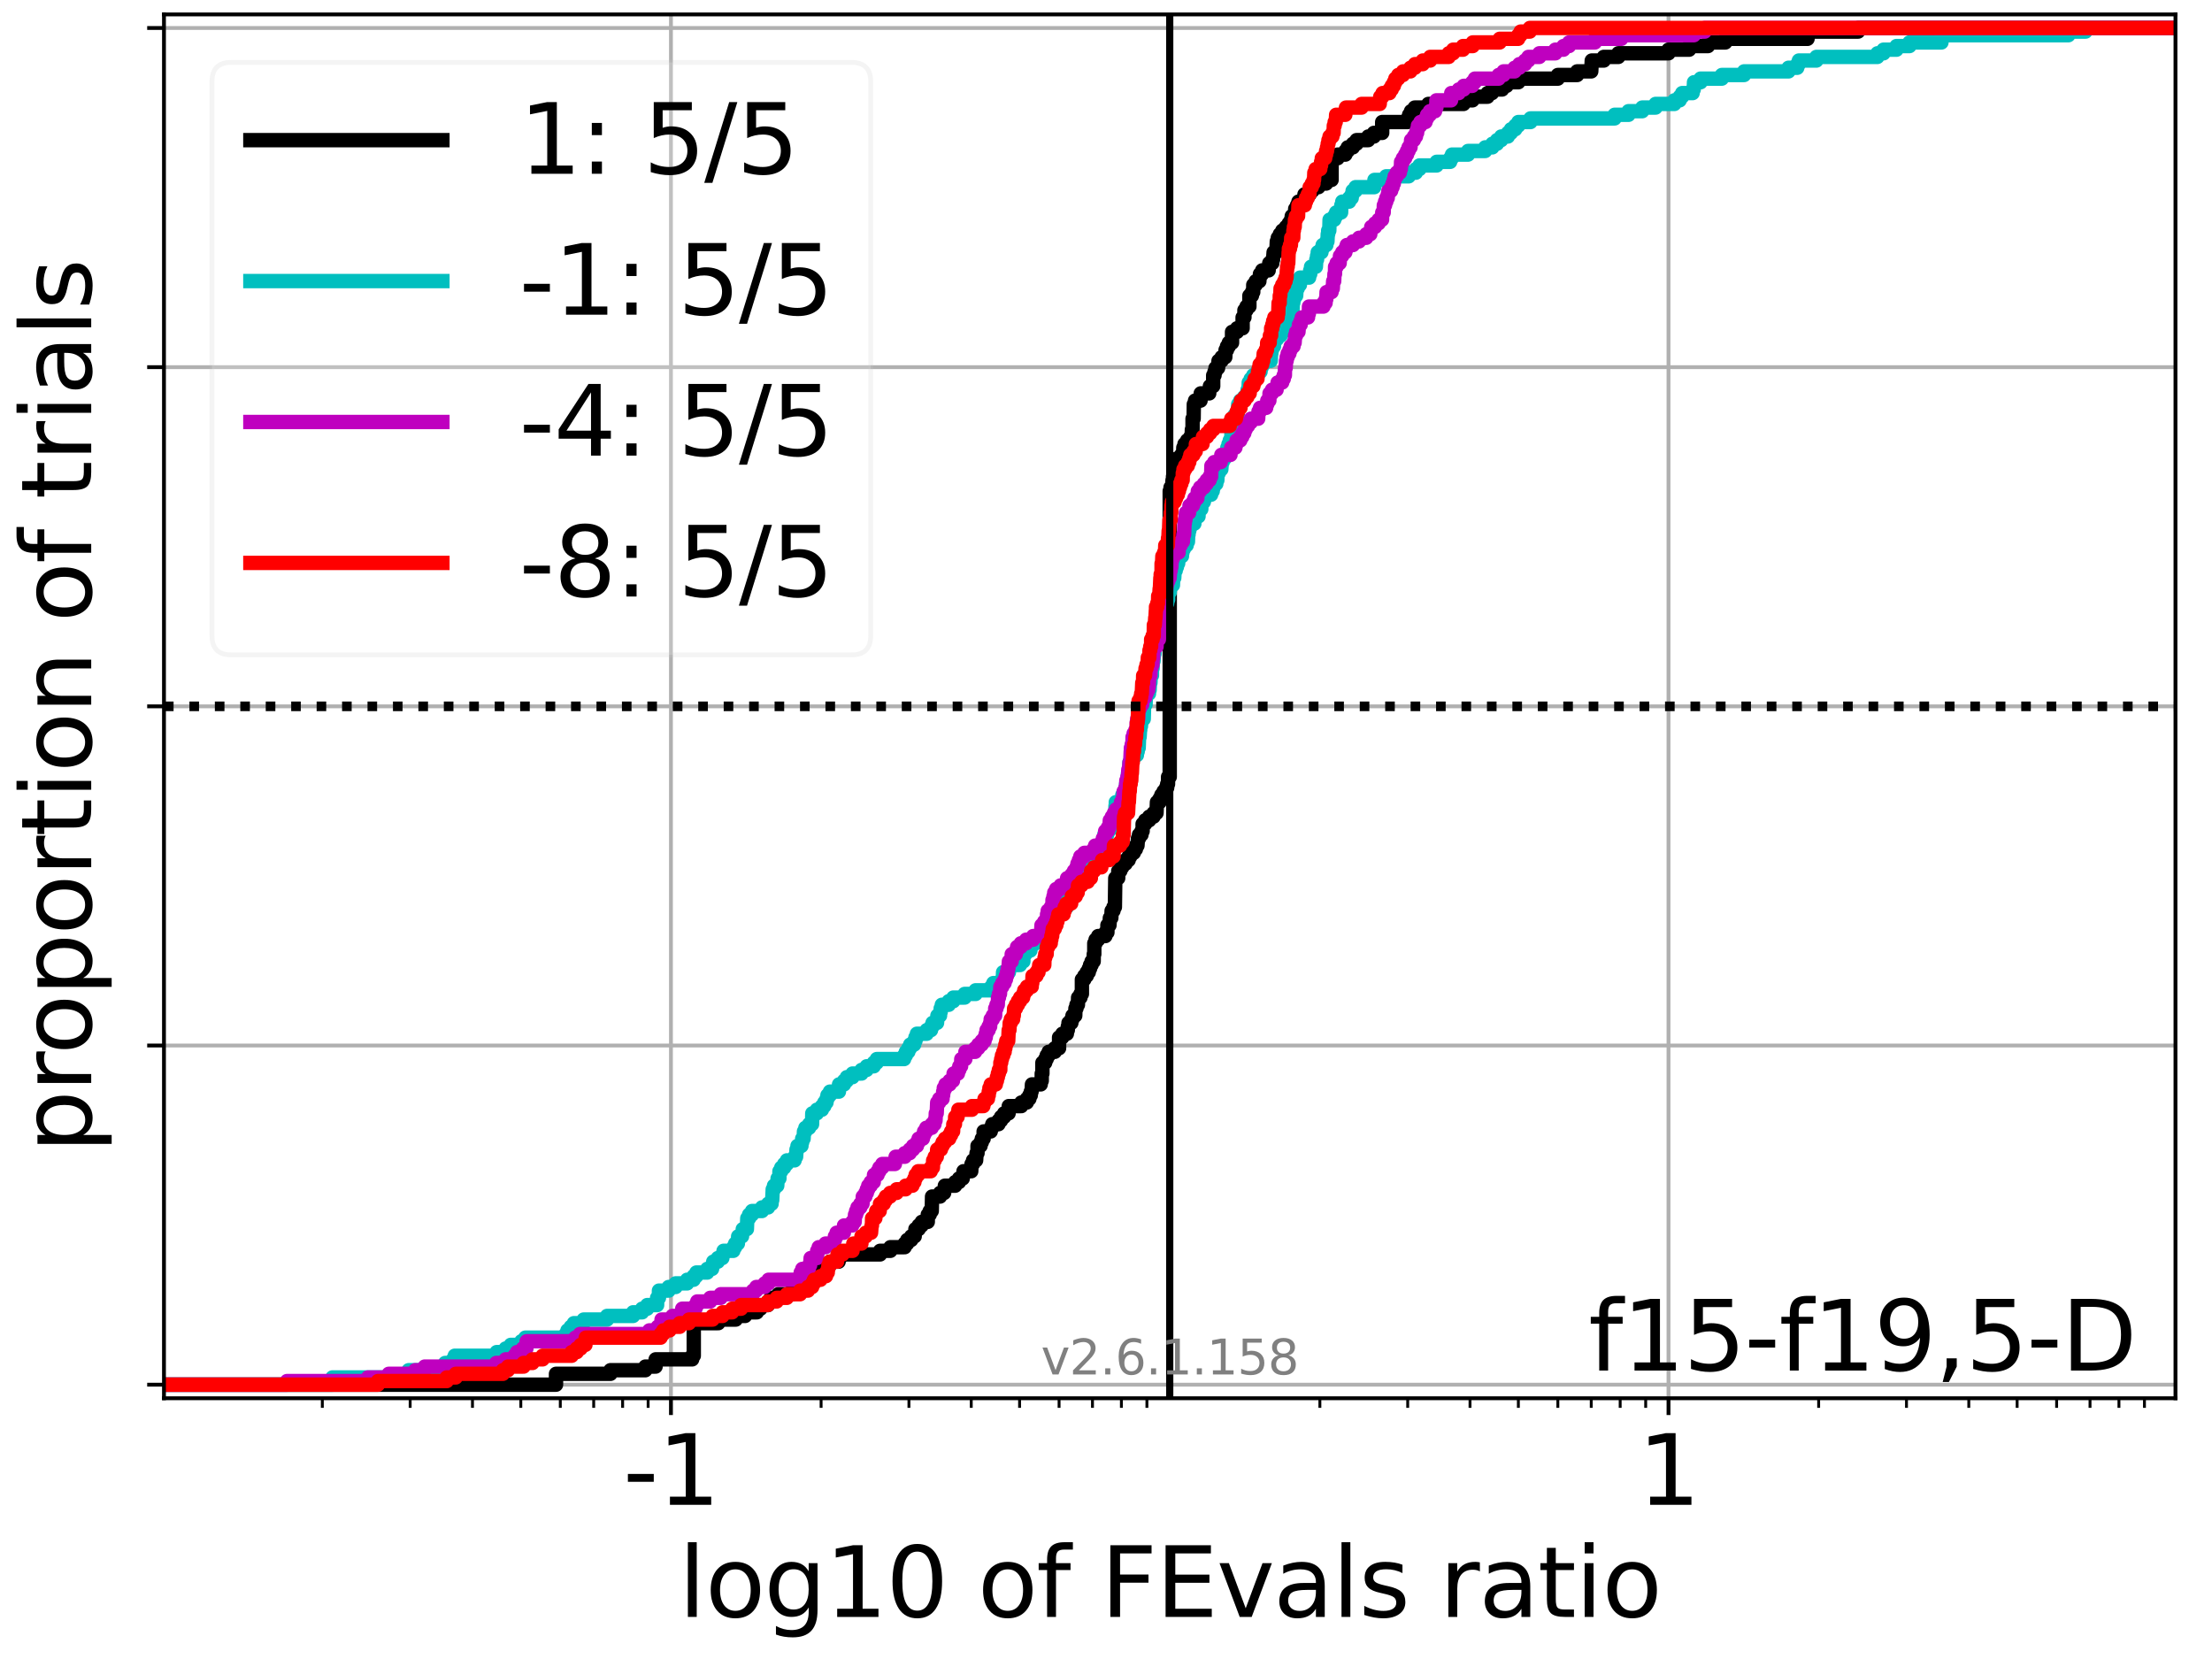 <?xml version="1.0" encoding="utf-8" standalone="no"?>
<!DOCTYPE svg PUBLIC "-//W3C//DTD SVG 1.1//EN"
  "http://www.w3.org/Graphics/SVG/1.1/DTD/svg11.dtd">
<svg xmlns:xlink="http://www.w3.org/1999/xlink" width="460.8pt" height="345.6pt" viewBox="0 0 460.8 345.6" xmlns="http://www.w3.org/2000/svg" version="1.1">
 <defs>
  <style type="text/css">*{stroke-linejoin: round; stroke-linecap: butt}</style>
 </defs>
 <g id="figure_1">
  <g id="patch_1">
   <path d="M 0 345.6 
L 460.8 345.6 
L 460.8 0 
L 0 0 
z
" style="fill: #ffffff"/>
  </g>
  <g id="axes_1">
   <g id="patch_2">
    <path d="M 34.16 291.28 
L 453.192 291.28 
L 453.192 3 
L 34.16 3 
z
" style="fill: #ffffff"/>
   </g>
   <g id="matplotlib.axis_1">
    <g id="xtick_1">
     <g id="line2d_1">
      <path d="M 139.772 291.28 
L 139.772 3 
" clip-path="url(#p97fd6dd921)" style="fill: none; stroke: #b0b0b0; stroke-width: 0.8; stroke-linecap: square"/>
     </g>
     <g id="line2d_2">
      <defs>
       <path id="m315a1e2aad" d="M 0 0 
L 0 3.5 
" style="stroke: #000000; stroke-width: 0.8"/>
      </defs>
      <g>
       <use xlink:href="#m315a1e2aad" x="139.772" y="291.28" style="stroke: #000000; stroke-width: 0.8"/>
      </g>
     </g>
     <g id="text_1">
      <!-- -1 -->
      <g transform="translate(129.802 313.477)scale(0.2 -0.2)">
       <defs>
        <path id="DejaVuSans-2d" d="M 313 2009 
L 1997 2009 
L 1997 1497 
L 313 1497 
L 313 2009 
z
" transform="scale(0.016)"/>
        <path id="DejaVuSans-31" d="M 794 531 
L 1825 531 
L 1825 4091 
L 703 3866 
L 703 4441 
L 1819 4666 
L 2450 4666 
L 2450 531 
L 3481 531 
L 3481 0 
L 794 0 
L 794 531 
z
" transform="scale(0.016)"/>
       </defs>
       <use xlink:href="#DejaVuSans-2d"/>
       <use xlink:href="#DejaVuSans-31" x="36.084"/>
      </g>
     </g>
    </g>
    <g id="xtick_2">
     <g id="line2d_3">
      <path d="M 347.58 291.28 
L 347.58 3 
" clip-path="url(#p97fd6dd921)" style="fill: none; stroke: #b0b0b0; stroke-width: 0.8; stroke-linecap: square"/>
     </g>
     <g id="line2d_4">
      <g>
       <use xlink:href="#m315a1e2aad" x="347.58" y="291.28" style="stroke: #000000; stroke-width: 0.8"/>
      </g>
     </g>
     <g id="text_2">
      <!-- 1 -->
      <g transform="translate(341.217 313.477)scale(0.2 -0.2)">
       <use xlink:href="#DejaVuSans-31"/>
      </g>
     </g>
    </g>
    <g id="xtick_3">
     <g id="line2d_5">
      <defs>
       <path id="ma147814efa" d="M 0 0 
L 0 2 
" style="stroke: #000000; stroke-width: 0.6"/>
      </defs>
      <g>
       <use xlink:href="#ma147814efa" x="67.146" y="291.28" style="stroke: #000000; stroke-width: 0.6"/>
      </g>
     </g>
    </g>
    <g id="xtick_4">
     <g id="line2d_6">
      <g>
       <use xlink:href="#ma147814efa" x="85.443" y="291.28" style="stroke: #000000; stroke-width: 0.6"/>
      </g>
     </g>
    </g>
    <g id="xtick_5">
     <g id="line2d_7">
      <g>
       <use xlink:href="#ma147814efa" x="98.425" y="291.28" style="stroke: #000000; stroke-width: 0.6"/>
      </g>
     </g>
    </g>
    <g id="xtick_6">
     <g id="line2d_8">
      <g>
       <use xlink:href="#ma147814efa" x="108.494" y="291.28" style="stroke: #000000; stroke-width: 0.6"/>
      </g>
     </g>
    </g>
    <g id="xtick_7">
     <g id="line2d_9">
      <g>
       <use xlink:href="#ma147814efa" x="116.721" y="291.28" style="stroke: #000000; stroke-width: 0.6"/>
      </g>
     </g>
    </g>
    <g id="xtick_8">
     <g id="line2d_10">
      <g>
       <use xlink:href="#ma147814efa" x="123.677" y="291.28" style="stroke: #000000; stroke-width: 0.6"/>
      </g>
     </g>
    </g>
    <g id="xtick_9">
     <g id="line2d_11">
      <g>
       <use xlink:href="#ma147814efa" x="129.703" y="291.28" style="stroke: #000000; stroke-width: 0.6"/>
      </g>
     </g>
    </g>
    <g id="xtick_10">
     <g id="line2d_12">
      <g>
       <use xlink:href="#ma147814efa" x="135.018" y="291.28" style="stroke: #000000; stroke-width: 0.6"/>
      </g>
     </g>
    </g>
    <g id="xtick_11">
     <g id="line2d_13">
      <g>
       <use xlink:href="#ma147814efa" x="171.05" y="291.28" style="stroke: #000000; stroke-width: 0.6"/>
      </g>
     </g>
    </g>
    <g id="xtick_12">
     <g id="line2d_14">
      <g>
       <use xlink:href="#ma147814efa" x="189.347" y="291.28" style="stroke: #000000; stroke-width: 0.6"/>
      </g>
     </g>
    </g>
    <g id="xtick_13">
     <g id="line2d_15">
      <g>
       <use xlink:href="#ma147814efa" x="202.328" y="291.28" style="stroke: #000000; stroke-width: 0.6"/>
      </g>
     </g>
    </g>
    <g id="xtick_14">
     <g id="line2d_16">
      <g>
       <use xlink:href="#ma147814efa" x="212.398" y="291.28" style="stroke: #000000; stroke-width: 0.6"/>
      </g>
     </g>
    </g>
    <g id="xtick_15">
     <g id="line2d_17">
      <g>
       <use xlink:href="#ma147814efa" x="220.625" y="291.28" style="stroke: #000000; stroke-width: 0.6"/>
      </g>
     </g>
    </g>
    <g id="xtick_16">
     <g id="line2d_18">
      <g>
       <use xlink:href="#ma147814efa" x="227.581" y="291.28" style="stroke: #000000; stroke-width: 0.6"/>
      </g>
     </g>
    </g>
    <g id="xtick_17">
     <g id="line2d_19">
      <g>
       <use xlink:href="#ma147814efa" x="233.607" y="291.28" style="stroke: #000000; stroke-width: 0.6"/>
      </g>
     </g>
    </g>
    <g id="xtick_18">
     <g id="line2d_20">
      <g>
       <use xlink:href="#ma147814efa" x="238.922" y="291.28" style="stroke: #000000; stroke-width: 0.6"/>
      </g>
     </g>
    </g>
    <g id="xtick_19">
     <g id="line2d_21">
      <g>
       <use xlink:href="#ma147814efa" x="274.954" y="291.28" style="stroke: #000000; stroke-width: 0.6"/>
      </g>
     </g>
    </g>
    <g id="xtick_20">
     <g id="line2d_22">
      <g>
       <use xlink:href="#ma147814efa" x="293.251" y="291.28" style="stroke: #000000; stroke-width: 0.6"/>
      </g>
     </g>
    </g>
    <g id="xtick_21">
     <g id="line2d_23">
      <g>
       <use xlink:href="#ma147814efa" x="306.232" y="291.28" style="stroke: #000000; stroke-width: 0.6"/>
      </g>
     </g>
    </g>
    <g id="xtick_22">
     <g id="line2d_24">
      <g>
       <use xlink:href="#ma147814efa" x="316.302" y="291.28" style="stroke: #000000; stroke-width: 0.6"/>
      </g>
     </g>
    </g>
    <g id="xtick_23">
     <g id="line2d_25">
      <g>
       <use xlink:href="#ma147814efa" x="324.529" y="291.28" style="stroke: #000000; stroke-width: 0.6"/>
      </g>
     </g>
    </g>
    <g id="xtick_24">
     <g id="line2d_26">
      <g>
       <use xlink:href="#ma147814efa" x="331.485" y="291.28" style="stroke: #000000; stroke-width: 0.6"/>
      </g>
     </g>
    </g>
    <g id="xtick_25">
     <g id="line2d_27">
      <g>
       <use xlink:href="#ma147814efa" x="337.511" y="291.28" style="stroke: #000000; stroke-width: 0.6"/>
      </g>
     </g>
    </g>
    <g id="xtick_26">
     <g id="line2d_28">
      <g>
       <use xlink:href="#ma147814efa" x="342.826" y="291.28" style="stroke: #000000; stroke-width: 0.6"/>
      </g>
     </g>
    </g>
    <g id="xtick_27">
     <g id="line2d_29">
      <g>
       <use xlink:href="#ma147814efa" x="378.858" y="291.28" style="stroke: #000000; stroke-width: 0.6"/>
      </g>
     </g>
    </g>
    <g id="xtick_28">
     <g id="line2d_30">
      <g>
       <use xlink:href="#ma147814efa" x="397.155" y="291.28" style="stroke: #000000; stroke-width: 0.6"/>
      </g>
     </g>
    </g>
    <g id="xtick_29">
     <g id="line2d_31">
      <g>
       <use xlink:href="#ma147814efa" x="410.136" y="291.28" style="stroke: #000000; stroke-width: 0.6"/>
      </g>
     </g>
    </g>
    <g id="xtick_30">
     <g id="line2d_32">
      <g>
       <use xlink:href="#ma147814efa" x="420.206" y="291.28" style="stroke: #000000; stroke-width: 0.6"/>
      </g>
     </g>
    </g>
    <g id="xtick_31">
     <g id="line2d_33">
      <g>
       <use xlink:href="#ma147814efa" x="428.433" y="291.28" style="stroke: #000000; stroke-width: 0.6"/>
      </g>
     </g>
    </g>
    <g id="xtick_32">
     <g id="line2d_34">
      <g>
       <use xlink:href="#ma147814efa" x="435.389" y="291.28" style="stroke: #000000; stroke-width: 0.6"/>
      </g>
     </g>
    </g>
    <g id="xtick_33">
     <g id="line2d_35">
      <g>
       <use xlink:href="#ma147814efa" x="441.414" y="291.28" style="stroke: #000000; stroke-width: 0.6"/>
      </g>
     </g>
    </g>
    <g id="xtick_34">
     <g id="line2d_36">
      <g>
       <use xlink:href="#ma147814efa" x="446.729" y="291.28" style="stroke: #000000; stroke-width: 0.6"/>
      </g>
     </g>
    </g>
    <g id="text_3">
     <!-- log10 of FEvals ratio -->
     <g transform="translate(141.371 336.833)scale(0.2 -0.2)">
      <defs>
       <path id="DejaVuSans-6c" d="M 603 4863 
L 1178 4863 
L 1178 0 
L 603 0 
L 603 4863 
z
" transform="scale(0.016)"/>
       <path id="DejaVuSans-6f" d="M 1959 3097 
Q 1497 3097 1228 2736 
Q 959 2375 959 1747 
Q 959 1119 1226 758 
Q 1494 397 1959 397 
Q 2419 397 2687 759 
Q 2956 1122 2956 1747 
Q 2956 2369 2687 2733 
Q 2419 3097 1959 3097 
z
M 1959 3584 
Q 2709 3584 3137 3096 
Q 3566 2609 3566 1747 
Q 3566 888 3137 398 
Q 2709 -91 1959 -91 
Q 1206 -91 779 398 
Q 353 888 353 1747 
Q 353 2609 779 3096 
Q 1206 3584 1959 3584 
z
" transform="scale(0.016)"/>
       <path id="DejaVuSans-67" d="M 2906 1791 
Q 2906 2416 2648 2759 
Q 2391 3103 1925 3103 
Q 1463 3103 1205 2759 
Q 947 2416 947 1791 
Q 947 1169 1205 825 
Q 1463 481 1925 481 
Q 2391 481 2648 825 
Q 2906 1169 2906 1791 
z
M 3481 434 
Q 3481 -459 3084 -895 
Q 2688 -1331 1869 -1331 
Q 1566 -1331 1297 -1286 
Q 1028 -1241 775 -1147 
L 775 -588 
Q 1028 -725 1275 -790 
Q 1522 -856 1778 -856 
Q 2344 -856 2625 -561 
Q 2906 -266 2906 331 
L 2906 616 
Q 2728 306 2450 153 
Q 2172 0 1784 0 
Q 1141 0 747 490 
Q 353 981 353 1791 
Q 353 2603 747 3093 
Q 1141 3584 1784 3584 
Q 2172 3584 2450 3431 
Q 2728 3278 2906 2969 
L 2906 3500 
L 3481 3500 
L 3481 434 
z
" transform="scale(0.016)"/>
       <path id="DejaVuSans-30" d="M 2034 4250 
Q 1547 4250 1301 3770 
Q 1056 3291 1056 2328 
Q 1056 1369 1301 889 
Q 1547 409 2034 409 
Q 2525 409 2770 889 
Q 3016 1369 3016 2328 
Q 3016 3291 2770 3770 
Q 2525 4250 2034 4250 
z
M 2034 4750 
Q 2819 4750 3233 4129 
Q 3647 3509 3647 2328 
Q 3647 1150 3233 529 
Q 2819 -91 2034 -91 
Q 1250 -91 836 529 
Q 422 1150 422 2328 
Q 422 3509 836 4129 
Q 1250 4750 2034 4750 
z
" transform="scale(0.016)"/>
       <path id="DejaVuSans-20" transform="scale(0.016)"/>
       <path id="DejaVuSans-66" d="M 2375 4863 
L 2375 4384 
L 1825 4384 
Q 1516 4384 1395 4259 
Q 1275 4134 1275 3809 
L 1275 3500 
L 2222 3500 
L 2222 3053 
L 1275 3053 
L 1275 0 
L 697 0 
L 697 3053 
L 147 3053 
L 147 3500 
L 697 3500 
L 697 3744 
Q 697 4328 969 4595 
Q 1241 4863 1831 4863 
L 2375 4863 
z
" transform="scale(0.016)"/>
       <path id="DejaVuSans-46" d="M 628 4666 
L 3309 4666 
L 3309 4134 
L 1259 4134 
L 1259 2759 
L 3109 2759 
L 3109 2228 
L 1259 2228 
L 1259 0 
L 628 0 
L 628 4666 
z
" transform="scale(0.016)"/>
       <path id="DejaVuSans-45" d="M 628 4666 
L 3578 4666 
L 3578 4134 
L 1259 4134 
L 1259 2753 
L 3481 2753 
L 3481 2222 
L 1259 2222 
L 1259 531 
L 3634 531 
L 3634 0 
L 628 0 
L 628 4666 
z
" transform="scale(0.016)"/>
       <path id="DejaVuSans-76" d="M 191 3500 
L 800 3500 
L 1894 563 
L 2988 3500 
L 3597 3500 
L 2284 0 
L 1503 0 
L 191 3500 
z
" transform="scale(0.016)"/>
       <path id="DejaVuSans-61" d="M 2194 1759 
Q 1497 1759 1228 1600 
Q 959 1441 959 1056 
Q 959 750 1161 570 
Q 1363 391 1709 391 
Q 2188 391 2477 730 
Q 2766 1069 2766 1631 
L 2766 1759 
L 2194 1759 
z
M 3341 1997 
L 3341 0 
L 2766 0 
L 2766 531 
Q 2569 213 2275 61 
Q 1981 -91 1556 -91 
Q 1019 -91 701 211 
Q 384 513 384 1019 
Q 384 1609 779 1909 
Q 1175 2209 1959 2209 
L 2766 2209 
L 2766 2266 
Q 2766 2663 2505 2880 
Q 2244 3097 1772 3097 
Q 1472 3097 1187 3025 
Q 903 2953 641 2809 
L 641 3341 
Q 956 3463 1253 3523 
Q 1550 3584 1831 3584 
Q 2591 3584 2966 3190 
Q 3341 2797 3341 1997 
z
" transform="scale(0.016)"/>
       <path id="DejaVuSans-73" d="M 2834 3397 
L 2834 2853 
Q 2591 2978 2328 3040 
Q 2066 3103 1784 3103 
Q 1356 3103 1142 2972 
Q 928 2841 928 2578 
Q 928 2378 1081 2264 
Q 1234 2150 1697 2047 
L 1894 2003 
Q 2506 1872 2764 1633 
Q 3022 1394 3022 966 
Q 3022 478 2636 193 
Q 2250 -91 1575 -91 
Q 1294 -91 989 -36 
Q 684 19 347 128 
L 347 722 
Q 666 556 975 473 
Q 1284 391 1588 391 
Q 1994 391 2212 530 
Q 2431 669 2431 922 
Q 2431 1156 2273 1281 
Q 2116 1406 1581 1522 
L 1381 1569 
Q 847 1681 609 1914 
Q 372 2147 372 2553 
Q 372 3047 722 3315 
Q 1072 3584 1716 3584 
Q 2034 3584 2315 3537 
Q 2597 3491 2834 3397 
z
" transform="scale(0.016)"/>
       <path id="DejaVuSans-72" d="M 2631 2963 
Q 2534 3019 2420 3045 
Q 2306 3072 2169 3072 
Q 1681 3072 1420 2755 
Q 1159 2438 1159 1844 
L 1159 0 
L 581 0 
L 581 3500 
L 1159 3500 
L 1159 2956 
Q 1341 3275 1631 3429 
Q 1922 3584 2338 3584 
Q 2397 3584 2469 3576 
Q 2541 3569 2628 3553 
L 2631 2963 
z
" transform="scale(0.016)"/>
       <path id="DejaVuSans-74" d="M 1172 4494 
L 1172 3500 
L 2356 3500 
L 2356 3053 
L 1172 3053 
L 1172 1153 
Q 1172 725 1289 603 
Q 1406 481 1766 481 
L 2356 481 
L 2356 0 
L 1766 0 
Q 1100 0 847 248 
Q 594 497 594 1153 
L 594 3053 
L 172 3053 
L 172 3500 
L 594 3500 
L 594 4494 
L 1172 4494 
z
" transform="scale(0.016)"/>
       <path id="DejaVuSans-69" d="M 603 3500 
L 1178 3500 
L 1178 0 
L 603 0 
L 603 3500 
z
M 603 4863 
L 1178 4863 
L 1178 4134 
L 603 4134 
L 603 4863 
z
" transform="scale(0.016)"/>
      </defs>
      <use xlink:href="#DejaVuSans-6c"/>
      <use xlink:href="#DejaVuSans-6f" x="27.783"/>
      <use xlink:href="#DejaVuSans-67" x="88.965"/>
      <use xlink:href="#DejaVuSans-31" x="152.441"/>
      <use xlink:href="#DejaVuSans-30" x="216.064"/>
      <use xlink:href="#DejaVuSans-20" x="279.688"/>
      <use xlink:href="#DejaVuSans-6f" x="311.475"/>
      <use xlink:href="#DejaVuSans-66" x="372.656"/>
      <use xlink:href="#DejaVuSans-20" x="407.861"/>
      <use xlink:href="#DejaVuSans-46" x="439.648"/>
      <use xlink:href="#DejaVuSans-45" x="497.168"/>
      <use xlink:href="#DejaVuSans-76" x="560.352"/>
      <use xlink:href="#DejaVuSans-61" x="619.531"/>
      <use xlink:href="#DejaVuSans-6c" x="680.811"/>
      <use xlink:href="#DejaVuSans-73" x="708.594"/>
      <use xlink:href="#DejaVuSans-20" x="760.693"/>
      <use xlink:href="#DejaVuSans-72" x="792.48"/>
      <use xlink:href="#DejaVuSans-61" x="833.594"/>
      <use xlink:href="#DejaVuSans-74" x="894.873"/>
      <use xlink:href="#DejaVuSans-69" x="934.082"/>
      <use xlink:href="#DejaVuSans-6f" x="961.865"/>
     </g>
    </g>
   </g>
   <g id="matplotlib.axis_2">
    <g id="ytick_1">
     <g id="line2d_37">
      <path d="M 34.16 288.454 
L 453.192 288.454 
" clip-path="url(#p97fd6dd921)" style="fill: none; stroke: #b0b0b0; stroke-width: 0.8; stroke-linecap: square"/>
     </g>
     <g id="line2d_38">
      <defs>
       <path id="m11fc0b623c" d="M 0 0 
L -3.5 0 
" style="stroke: #000000; stroke-width: 0.8"/>
      </defs>
      <g>
       <use xlink:href="#m11fc0b623c" x="34.16" y="288.454" style="stroke: #000000; stroke-width: 0.8"/>
      </g>
     </g>
    </g>
    <g id="ytick_2">
     <g id="line2d_39">
      <path d="M 34.16 217.797 
L 453.192 217.797 
" clip-path="url(#p97fd6dd921)" style="fill: none; stroke: #b0b0b0; stroke-width: 0.8; stroke-linecap: square"/>
     </g>
     <g id="line2d_40">
      <g>
       <use xlink:href="#m11fc0b623c" x="34.16" y="217.797" style="stroke: #000000; stroke-width: 0.8"/>
      </g>
     </g>
    </g>
    <g id="ytick_3">
     <g id="line2d_41">
      <path d="M 34.16 147.14 
L 453.192 147.14 
" clip-path="url(#p97fd6dd921)" style="fill: none; stroke: #b0b0b0; stroke-width: 0.8; stroke-linecap: square"/>
     </g>
     <g id="line2d_42">
      <g>
       <use xlink:href="#m11fc0b623c" x="34.16" y="147.14" style="stroke: #000000; stroke-width: 0.8"/>
      </g>
     </g>
    </g>
    <g id="ytick_4">
     <g id="line2d_43">
      <path d="M 34.16 76.483 
L 453.192 76.483 
" clip-path="url(#p97fd6dd921)" style="fill: none; stroke: #b0b0b0; stroke-width: 0.8; stroke-linecap: square"/>
     </g>
     <g id="line2d_44">
      <g>
       <use xlink:href="#m11fc0b623c" x="34.16" y="76.483" style="stroke: #000000; stroke-width: 0.8"/>
      </g>
     </g>
    </g>
    <g id="ytick_5">
     <g id="line2d_45">
      <path d="M 34.16 5.826 
L 453.192 5.826 
" clip-path="url(#p97fd6dd921)" style="fill: none; stroke: #b0b0b0; stroke-width: 0.8; stroke-linecap: square"/>
     </g>
     <g id="line2d_46">
      <g>
       <use xlink:href="#m11fc0b623c" x="34.16" y="5.826" style="stroke: #000000; stroke-width: 0.8"/>
      </g>
     </g>
    </g>
    <g id="text_4">
     <!-- proportion of trials -->
     <g transform="translate(19.001 240.146)rotate(-90)scale(0.2 -0.2)">
      <defs>
       <path id="DejaVuSans-70" d="M 1159 525 
L 1159 -1331 
L 581 -1331 
L 581 3500 
L 1159 3500 
L 1159 2969 
Q 1341 3281 1617 3432 
Q 1894 3584 2278 3584 
Q 2916 3584 3314 3078 
Q 3713 2572 3713 1747 
Q 3713 922 3314 415 
Q 2916 -91 2278 -91 
Q 1894 -91 1617 61 
Q 1341 213 1159 525 
z
M 3116 1747 
Q 3116 2381 2855 2742 
Q 2594 3103 2138 3103 
Q 1681 3103 1420 2742 
Q 1159 2381 1159 1747 
Q 1159 1113 1420 752 
Q 1681 391 2138 391 
Q 2594 391 2855 752 
Q 3116 1113 3116 1747 
z
" transform="scale(0.016)"/>
       <path id="DejaVuSans-6e" d="M 3513 2113 
L 3513 0 
L 2938 0 
L 2938 2094 
Q 2938 2591 2744 2837 
Q 2550 3084 2163 3084 
Q 1697 3084 1428 2787 
Q 1159 2491 1159 1978 
L 1159 0 
L 581 0 
L 581 3500 
L 1159 3500 
L 1159 2956 
Q 1366 3272 1645 3428 
Q 1925 3584 2291 3584 
Q 2894 3584 3203 3211 
Q 3513 2838 3513 2113 
z
" transform="scale(0.016)"/>
      </defs>
      <use xlink:href="#DejaVuSans-70"/>
      <use xlink:href="#DejaVuSans-72" x="63.477"/>
      <use xlink:href="#DejaVuSans-6f" x="102.34"/>
      <use xlink:href="#DejaVuSans-70" x="163.521"/>
      <use xlink:href="#DejaVuSans-6f" x="226.998"/>
      <use xlink:href="#DejaVuSans-72" x="288.18"/>
      <use xlink:href="#DejaVuSans-74" x="329.293"/>
      <use xlink:href="#DejaVuSans-69" x="368.502"/>
      <use xlink:href="#DejaVuSans-6f" x="396.285"/>
      <use xlink:href="#DejaVuSans-6e" x="457.467"/>
      <use xlink:href="#DejaVuSans-20" x="520.846"/>
      <use xlink:href="#DejaVuSans-6f" x="552.633"/>
      <use xlink:href="#DejaVuSans-66" x="613.814"/>
      <use xlink:href="#DejaVuSans-20" x="649.02"/>
      <use xlink:href="#DejaVuSans-74" x="680.807"/>
      <use xlink:href="#DejaVuSans-72" x="720.016"/>
      <use xlink:href="#DejaVuSans-69" x="761.129"/>
      <use xlink:href="#DejaVuSans-61" x="788.912"/>
      <use xlink:href="#DejaVuSans-6c" x="850.191"/>
      <use xlink:href="#DejaVuSans-73" x="877.975"/>
     </g>
    </g>
   </g>
   <g id="line2d_47">
    <path d="M 34.16 288.454 
L 115.828 288.454 
L 115.828 286.193 
L 127.17 286.193 
L 127.17 285.439 
L 134.442 285.439 
L 134.442 284.685 
L 136.567 284.685 
L 136.587 283.178 
L 144.189 283.178 
L 144.189 282.424 
L 144.526 282.424 
L 144.526 275.641 
L 149.639 275.641 
L 149.639 274.888 
L 153.272 274.888 
L 153.272 274.134 
L 155.224 274.134 
L 155.224 273.38 
L 157.663 273.38 
L 157.663 272.627 
L 158.426 272.627 
L 158.426 271.873 
L 159.983 271.873 
L 159.983 271.119 
L 160.571 271.119 
L 160.571 270.366 
L 162.127 270.366 
L 162.127 269.612 
L 165.008 269.612 
L 165.008 268.858 
L 165.402 268.858 
L 165.402 268.105 
L 165.84 268.105 
L 165.84 267.351 
L 168.384 267.351 
L 168.384 266.597 
L 169.789 266.597 
L 169.789 265.844 
L 170.304 265.844 
L 170.304 265.09 
L 171.067 265.09 
L 171.067 264.336 
L 171.652 264.336 
L 171.652 263.583 
L 172.868 263.583 
L 172.868 262.829 
L 174.698 262.829 
L 174.698 262.075 
L 175.013 262.075 
L 175.013 261.321 
L 183.338 261.321 
L 183.338 260.568 
L 185.483 260.568 
L 185.483 259.814 
L 188.453 259.814 
L 188.453 259.06 
L 188.992 259.06 
L 188.992 258.307 
L 189.824 258.307 
L 189.824 257.553 
L 190.548 257.553 
L 190.548 256.799 
L 190.694 256.799 
L 190.694 256.046 
L 191.381 256.046 
L 191.381 255.292 
L 192.019 255.292 
L 192.019 254.538 
L 193.273 254.538 
L 193.273 253.031 
L 193.68 253.031 
L 193.68 252.277 
L 194.101 252.277 
L 194.164 249.263 
L 195.825 249.263 
L 195.825 248.509 
L 196.681 248.509 
L 196.681 247.755 
L 196.83 247.755 
L 196.83 247.002 
L 198.975 247.002 
L 198.975 246.248 
L 199.779 246.248 
L 199.779 245.494 
L 200.559 245.494 
L 200.559 244.741 
L 200.713 244.741 
L 200.713 243.987 
L 202.328 243.987 
L 202.388 242.48 
L 202.703 242.48 
L 202.703 241.726 
L 203.343 241.726 
L 203.434 240.219 
L 203.637 240.219 
L 203.637 238.711 
L 204.266 238.711 
L 204.266 237.958 
L 204.533 237.958 
L 204.533 237.204 
L 204.908 237.204 
L 204.908 235.697 
L 206.389 235.697 
L 206.389 234.943 
L 206.71 234.943 
L 206.71 234.189 
L 208.001 234.189 
L 208.001 233.436 
L 208.534 233.436 
L 208.534 232.682 
L 209.176 232.682 
L 209.176 231.928 
L 210.11 231.928 
L 210.146 230.421 
L 212.755 230.421 
L 212.755 229.667 
L 213.904 229.667 
L 213.904 228.914 
L 214.434 228.914 
L 214.434 228.16 
L 214.736 228.16 
L 214.736 227.406 
L 214.9 227.406 
L 214.977 225.899 
L 216.798 225.899 
L 216.798 225.145 
L 217.013 225.145 
L 217.013 223.638 
L 217.152 223.638 
L 217.152 221.377 
L 217.732 221.377 
L 217.732 220.623 
L 218.046 220.623 
L 218.046 219.869 
L 218.455 219.869 
L 218.455 219.116 
L 219.731 219.116 
L 219.731 218.362 
L 220.625 218.362 
L 220.625 216.101 
L 221.304 216.101 
L 221.304 215.347 
L 222.248 215.347 
L 222.248 214.594 
L 222.443 214.594 
L 222.443 213.84 
L 222.585 213.84 
L 222.585 213.086 
L 223.182 213.086 
L 223.182 212.333 
L 223.417 212.333 
L 223.417 211.579 
L 223.993 211.579 
L 224.032 210.072 
L 224.246 210.072 
L 224.246 209.318 
L 224.551 209.318 
L 224.588 207.811 
L 225.078 207.811 
L 225.078 207.057 
L 225.379 207.057 
L 225.379 204.042 
L 225.881 204.042 
L 225.881 203.289 
L 226.394 203.289 
L 226.394 202.535 
L 226.815 202.535 
L 226.815 201.781 
L 227.082 201.781 
L 227.082 201.028 
L 227.396 201.028 
L 227.396 200.274 
L 227.832 200.274 
L 227.853 198.767 
L 227.959 198.767 
L 227.959 196.506 
L 228.228 196.506 
L 228.228 195.752 
L 228.766 195.752 
L 228.766 194.998 
L 230.272 194.998 
L 230.272 194.245 
L 230.694 194.245 
L 230.694 192.737 
L 231.124 192.737 
L 231.206 191.23 
L 231.507 191.23 
L 231.571 189.723 
L 231.957 189.723 
L 231.957 188.969 
L 232.251 188.969 
L 232.335 182.939 
L 232.938 182.939 
L 232.954 181.432 
L 233.391 181.432 
L 233.391 180.678 
L 233.786 180.678 
L 233.786 179.925 
L 234.481 179.925 
L 234.481 179.171 
L 235.119 179.171 
L 235.119 178.417 
L 235.474 178.417 
L 235.474 177.664 
L 236.186 177.664 
L 236.186 176.91 
L 236.626 176.91 
L 236.626 176.156 
L 236.955 176.156 
L 237.061 174.649 
L 237.274 174.649 
L 237.274 173.895 
L 237.787 173.895 
L 237.787 173.142 
L 238.028 173.142 
L 238.028 171.634 
L 238.567 171.634 
L 238.567 170.881 
L 239.399 170.881 
L 239.399 170.127 
L 240.309 170.127 
L 240.309 169.373 
L 240.924 169.373 
L 241.012 167.112 
L 241.577 167.112 
L 241.577 166.359 
L 241.927 166.359 
L 241.927 165.605 
L 242.398 165.605 
L 242.398 164.851 
L 242.913 164.851 
L 242.913 164.098 
L 243.142 164.098 
L 243.142 163.344 
L 243.321 163.344 
L 243.332 161.837 
L 243.676 161.837 
L 243.676 102.296 
L 243.847 102.296 
L 243.847 101.543 
L 244.154 101.543 
L 244.26 100.035 
L 244.365 100.035 
L 244.365 99.282 
L 244.557 99.282 
L 244.61 97.774 
L 245.044 97.774 
L 245.136 96.267 
L 245.194 96.267 
L 245.194 95.513 
L 246.073 95.513 
L 246.073 94.76 
L 246.462 94.76 
L 246.509 93.252 
L 246.754 93.252 
L 246.754 92.499 
L 247.307 92.499 
L 247.307 91.745 
L 247.977 91.745 
L 247.977 90.991 
L 248.241 90.991 
L 248.291 89.484 
L 248.43 89.484 
L 248.43 87.223 
L 248.655 87.223 
L 248.695 84.208 
L 248.949 84.208 
L 248.949 83.455 
L 250.095 83.455 
L 250.133 81.947 
L 251.903 81.947 
L 251.903 81.194 
L 252.047 81.194 
L 252.047 80.44 
L 252.731 80.44 
L 252.731 78.179 
L 253.009 78.179 
L 253.009 77.425 
L 253.211 77.425 
L 253.211 76.672 
L 253.745 76.672 
L 253.841 75.164 
L 254.486 75.164 
L 254.486 74.411 
L 255.247 74.411 
L 255.311 72.903 
L 255.606 72.903 
L 255.606 72.15 
L 255.989 72.15 
L 255.989 71.396 
L 256.658 71.396 
L 256.658 69.135 
L 257.707 69.135 
L 257.707 68.381 
L 258.859 68.381 
L 258.859 66.12 
L 259.237 66.12 
L 259.237 64.613 
L 259.669 64.613 
L 259.669 63.859 
L 260.27 63.859 
L 260.27 61.598 
L 260.8 61.598 
L 260.8 60.844 
L 261.074 60.844 
L 261.079 59.337 
L 261.59 59.337 
L 261.59 58.583 
L 262.352 58.583 
L 262.352 57.83 
L 262.471 57.83 
L 262.471 57.076 
L 262.937 57.076 
L 262.937 56.322 
L 264.287 56.322 
L 264.287 55.569 
L 264.412 55.569 
L 264.412 54.815 
L 265.047 54.815 
L 265.047 54.061 
L 265.207 54.061 
L 265.317 52.554 
L 265.879 52.554 
L 265.984 50.293 
L 266.193 50.293 
L 266.193 49.539 
L 266.612 49.539 
L 266.612 48.786 
L 267.128 48.786 
L 267.128 48.032 
L 267.89 48.032 
L 267.89 47.278 
L 268.475 47.278 
L 268.475 46.525 
L 268.929 46.525 
L 268.929 45.771 
L 269.098 45.771 
L 269.098 45.017 
L 269.805 45.017 
L 269.812 43.51 
L 270.2 43.51 
L 270.2 42.756 
L 270.494 42.756 
L 270.494 42.003 
L 271.522 42.003 
L 271.522 41.249 
L 271.746 41.249 
L 271.746 40.495 
L 272.827 40.495 
L 272.827 39.742 
L 273.424 39.742 
L 273.424 38.988 
L 274.656 38.988 
L 274.656 38.234 
L 276.262 38.234 
L 276.262 37.481 
L 277.394 37.481 
L 277.394 32.959 
L 278.657 32.959 
L 278.657 32.205 
L 280.269 32.205 
L 280.269 31.451 
L 280.758 31.451 
L 280.758 30.697 
L 281.834 30.697 
L 281.834 29.944 
L 282.599 29.944 
L 282.599 29.19 
L 285.024 29.19 
L 285.024 28.436 
L 286.211 28.436 
L 286.211 27.683 
L 287.936 27.683 
L 287.936 25.422 
L 293.251 25.422 
L 293.251 24.668 
L 293.545 24.668 
L 293.545 23.914 
L 293.94 23.914 
L 293.94 23.161 
L 294.711 23.161 
L 294.711 22.407 
L 297.552 22.407 
L 297.552 21.653 
L 304.885 21.653 
L 304.885 20.9 
L 306.749 20.9 
L 306.749 20.146 
L 309.883 20.146 
L 309.883 19.392 
L 310.817 19.392 
L 310.817 18.639 
L 312.917 18.639 
L 312.917 17.885 
L 313.851 17.885 
L 313.851 17.131 
L 316.302 17.131 
L 316.302 16.378 
L 324.529 16.378 
L 324.529 15.624 
L 328.559 15.624 
L 328.559 14.87 
L 331.485 14.87 
L 331.594 12.609 
L 334.097 12.609 
L 334.097 11.856 
L 337.132 11.856 
L 337.132 11.102 
L 347.58 11.102 
L 347.58 10.348 
L 351.881 10.348 
L 351.881 9.595 
L 355.807 9.595 
L 355.807 8.841 
L 359.419 8.841 
L 359.419 8.087 
L 376.543 8.087 
L 376.543 6.58 
L 387.085 6.58 
L 387.085 5.826 
L 453.192 5.826 
L 453.192 5.826 
" clip-path="url(#p97fd6dd921)" style="fill: none; stroke: #000000; stroke-width: 3; stroke-linecap: square"/>
   </g>
   <g id="line2d_48">
    <path clip-path="url(#p97fd6dd921)" style="fill: none; stroke: #000000; stroke-width: 3; stroke-linecap: square"/>
   </g>
   <g id="line2d_49">
    <path d="M 34.16 288.454 
L 69.257 288.454 
L 69.257 286.946 
L 84.526 286.946 
L 84.526 286.193 
L 85.128 286.193 
L 85.128 285.439 
L 92.738 285.439 
L 92.738 283.932 
L 94.36 283.932 
L 94.36 283.178 
L 94.734 283.178 
L 94.734 282.424 
L 103.457 282.424 
L 103.457 281.671 
L 105.335 281.671 
L 105.335 280.917 
L 106.401 280.917 
L 106.401 280.163 
L 108.609 280.163 
L 108.609 279.41 
L 109.438 279.41 
L 109.438 278.656 
L 117.84 278.656 
L 117.84 277.902 
L 118.215 277.902 
L 118.215 277.149 
L 118.911 277.149 
L 118.911 276.395 
L 119.554 276.395 
L 119.554 275.641 
L 121.588 275.641 
L 121.588 274.888 
L 126.46 274.888 
L 126.46 274.134 
L 131.88 274.134 
L 131.88 273.38 
L 133.757 273.38 
L 133.757 272.627 
L 134.824 272.627 
L 134.824 271.873 
L 136.889 271.873 
L 136.889 270.366 
L 137.272 270.366 
L 137.272 268.858 
L 139.297 268.858 
L 139.297 268.105 
L 140.752 268.105 
L 140.752 267.351 
L 143.142 267.351 
L 143.142 266.597 
L 144.49 266.597 
L 144.49 265.844 
L 145.069 265.844 
L 145.069 265.09 
L 147.334 265.09 
L 147.334 264.336 
L 148.335 264.336 
L 148.335 263.583 
L 148.579 263.583 
L 148.579 262.829 
L 149.54 262.829 
L 149.54 262.075 
L 150.481 262.075 
L 150.481 261.321 
L 150.731 261.321 
L 150.731 260.568 
L 152.76 260.568 
L 152.76 259.814 
L 153.143 259.814 
L 153.143 259.06 
L 153.713 259.06 
L 153.772 257.553 
L 154.576 257.553 
L 154.576 256.799 
L 154.733 256.799 
L 154.733 256.046 
L 155.591 256.046 
L 155.674 253.785 
L 156.049 253.785 
L 156.049 253.031 
L 156.658 253.031 
L 156.658 252.277 
L 158.736 252.277 
L 158.736 251.524 
L 160.013 251.524 
L 160.013 250.77 
L 160.736 250.77 
L 160.736 250.016 
L 160.866 250.016 
L 160.974 247.755 
L 161.242 247.755 
L 161.242 247.002 
L 161.915 247.002 
L 161.991 245.494 
L 162.365 245.494 
L 162.374 243.987 
L 162.749 243.987 
L 162.749 243.233 
L 163.357 243.233 
L 163.357 242.48 
L 163.929 242.48 
L 163.929 241.726 
L 165.523 241.726 
L 165.523 240.972 
L 165.842 240.972 
L 165.929 239.465 
L 166.131 239.465 
L 166.131 238.711 
L 166.955 238.711 
L 166.955 237.958 
L 167.108 237.958 
L 167.108 237.204 
L 167.403 237.204 
L 167.483 235.697 
L 167.777 235.697 
L 167.777 234.943 
L 168.55 234.943 
L 168.55 234.189 
L 169.167 234.189 
L 169.212 231.928 
L 170.171 231.928 
L 170.171 231.175 
L 171.222 231.175 
L 171.222 230.421 
L 171.722 230.421 
L 171.722 229.667 
L 172.17 229.667 
L 172.17 228.914 
L 172.372 228.914 
L 172.372 228.16 
L 172.888 228.16 
L 172.888 227.406 
L 174.765 227.406 
L 174.791 225.899 
L 175.832 225.899 
L 175.832 225.145 
L 176.415 225.145 
L 176.415 224.392 
L 177.594 224.392 
L 177.594 223.638 
L 179.472 223.638 
L 179.472 222.884 
L 180.539 222.884 
L 180.539 222.13 
L 182.019 222.13 
L 182.019 221.377 
L 182.656 221.377 
L 182.656 220.623 
L 188.342 220.623 
L 188.342 219.869 
L 188.712 219.869 
L 188.712 219.116 
L 189.22 219.116 
L 189.22 218.362 
L 189.603 218.362 
L 189.603 217.608 
L 190.436 217.608 
L 190.436 216.855 
L 190.705 216.855 
L 190.705 216.101 
L 191.008 216.101 
L 191.008 215.347 
L 193.048 215.347 
L 193.048 214.594 
L 193.946 214.594 
L 193.946 213.84 
L 194.265 213.84 
L 194.265 213.086 
L 195.203 213.086 
L 195.28 211.579 
L 195.826 211.579 
L 195.826 210.825 
L 195.962 210.825 
L 195.962 210.072 
L 196.2 210.072 
L 196.2 209.318 
L 197.635 209.318 
L 197.635 208.564 
L 198.598 208.564 
L 198.598 207.811 
L 200.95 207.811 
L 200.95 207.057 
L 203.232 207.057 
L 203.232 206.303 
L 206.491 206.303 
L 206.491 205.55 
L 206.931 205.55 
L 206.931 204.796 
L 208.668 204.796 
L 208.668 204.042 
L 208.901 204.042 
L 208.96 202.535 
L 210.183 202.535 
L 210.183 201.781 
L 210.322 201.781 
L 210.322 201.028 
L 212.491 201.028 
L 212.491 200.274 
L 213.192 200.274 
L 213.192 198.767 
L 213.623 198.767 
L 213.623 198.013 
L 214.645 198.013 
L 214.645 197.259 
L 214.889 197.259 
L 214.889 196.506 
L 215.779 196.506 
L 215.779 195.752 
L 216.098 195.752 
L 216.098 194.998 
L 217.047 194.998 
L 217.047 194.245 
L 217.66 194.245 
L 217.66 193.491 
L 218.033 193.491 
L 218.033 192.737 
L 218.859 192.737 
L 218.859 191.984 
L 219.128 191.984 
L 219.15 190.476 
L 219.327 190.476 
L 219.327 189.723 
L 219.469 189.723 
L 219.469 188.969 
L 222.253 188.969 
L 222.253 187.462 
L 222.704 187.462 
L 222.704 186.708 
L 223.509 186.708 
L 223.509 185.954 
L 223.703 185.954 
L 223.74 184.447 
L 223.953 184.447 
L 223.953 183.693 
L 224.385 183.693 
L 224.482 181.432 
L 226.778 181.432 
L 226.778 180.678 
L 228.141 180.678 
L 228.144 179.171 
L 229.063 179.171 
L 229.102 177.664 
L 229.616 177.664 
L 229.616 176.91 
L 229.881 176.91 
L 229.972 174.649 
L 230.043 174.649 
L 230.043 173.895 
L 230.645 173.895 
L 230.645 173.142 
L 231.011 173.142 
L 231.011 172.388 
L 231.863 172.388 
L 231.863 171.634 
L 232.11 171.634 
L 232.149 170.127 
L 232.281 170.127 
L 232.382 167.866 
L 232.441 167.866 
L 232.441 167.112 
L 233.626 167.112 
L 233.626 166.359 
L 233.803 166.359 
L 233.803 165.605 
L 234.443 165.605 
L 234.46 164.098 
L 234.587 164.098 
L 234.587 163.344 
L 234.954 163.344 
L 234.986 161.083 
L 235.199 161.083 
L 235.273 158.822 
L 235.52 158.822 
L 235.611 157.315 
L 236.834 157.315 
L 236.834 156.561 
L 237.005 156.561 
L 237.005 155.807 
L 237.208 155.807 
L 237.294 153.546 
L 237.402 153.546 
L 237.49 152.039 
L 237.536 152.039 
L 237.536 151.285 
L 237.685 151.285 
L 237.685 150.532 
L 237.802 150.532 
L 237.802 149.778 
L 238.26 149.778 
L 238.344 146.763 
L 238.643 146.763 
L 238.704 144.502 
L 239.353 144.502 
L 239.353 143.748 
L 239.491 143.748 
L 239.557 142.241 
L 239.66 142.241 
L 239.736 140.734 
L 239.975 140.734 
L 239.979 139.226 
L 240.108 139.226 
L 240.108 137.719 
L 240.298 137.719 
L 240.392 136.212 
L 240.5 136.212 
L 240.531 134.704 
L 240.639 134.704 
L 240.639 133.197 
L 240.961 133.197 
L 240.961 132.443 
L 241.447 132.443 
L 241.54 130.182 
L 241.914 130.182 
L 241.914 129.429 
L 242.07 129.429 
L 242.07 128.675 
L 242.337 128.675 
L 242.337 127.921 
L 242.688 127.921 
L 242.688 127.168 
L 242.868 127.168 
L 242.919 125.66 
L 243.147 125.66 
L 243.147 124.907 
L 243.35 124.907 
L 243.352 123.399 
L 243.676 123.399 
L 243.731 121.892 
L 244.345 121.892 
L 244.39 120.385 
L 244.618 120.385 
L 244.693 118.877 
L 244.921 118.877 
L 244.921 118.124 
L 245.166 118.124 
L 245.166 117.37 
L 245.43 117.37 
L 245.536 115.863 
L 246.219 115.863 
L 246.219 115.109 
L 246.331 115.109 
L 246.331 114.355 
L 246.633 114.355 
L 246.633 113.602 
L 247.197 113.602 
L 247.197 112.848 
L 247.47 112.848 
L 247.519 111.341 
L 247.602 111.341 
L 247.602 110.587 
L 247.75 110.587 
L 247.75 109.833 
L 248.001 109.833 
L 248.001 109.08 
L 248.809 109.08 
L 248.809 108.326 
L 248.951 108.326 
L 248.951 107.572 
L 249.673 107.572 
L 249.718 106.065 
L 250.249 106.065 
L 250.315 104.557 
L 250.784 104.557 
L 250.784 103.804 
L 251.057 103.804 
L 251.057 103.05 
L 252.297 103.05 
L 252.297 102.296 
L 252.633 102.296 
L 252.633 101.543 
L 252.828 101.543 
L 252.828 100.789 
L 253.374 100.789 
L 253.374 100.035 
L 253.594 100.035 
L 253.636 98.528 
L 253.905 98.528 
L 253.905 97.774 
L 254.424 97.774 
L 254.535 96.267 
L 254.713 96.267 
L 254.713 95.513 
L 255.148 95.513 
L 255.148 94.76 
L 255.657 94.76 
L 255.679 93.252 
L 255.922 93.252 
L 255.922 92.499 
L 256.188 92.499 
L 256.188 91.745 
L 256.487 91.745 
L 256.579 88.73 
L 256.996 88.73 
L 257.089 87.223 
L 257.193 87.223 
L 257.193 86.469 
L 257.83 86.469 
L 257.898 84.962 
L 257.941 84.962 
L 257.941 84.208 
L 258.361 84.208 
L 258.361 83.455 
L 259.169 83.455 
L 259.169 82.701 
L 259.728 82.701 
L 259.728 81.947 
L 259.898 81.947 
L 259.898 81.194 
L 260.104 81.194 
L 260.136 79.686 
L 260.543 79.686 
L 260.543 78.933 
L 261.074 78.933 
L 261.074 78.179 
L 261.882 78.179 
L 261.882 77.425 
L 262.597 77.425 
L 262.597 76.672 
L 262.791 76.672 
L 262.791 75.918 
L 263.199 75.918 
L 263.199 75.164 
L 264.711 75.164 
L 264.791 73.657 
L 264.842 73.657 
L 264.842 72.903 
L 264.992 72.903 
L 264.992 72.15 
L 265.393 72.15 
L 265.393 71.396 
L 265.523 71.396 
L 265.523 70.642 
L 266.039 70.642 
L 266.039 69.888 
L 266.806 69.888 
L 266.806 69.135 
L 267.31 69.135 
L 267.411 66.874 
L 268.145 66.874 
L 268.145 66.12 
L 268.581 66.12 
L 268.581 65.366 
L 268.964 65.366 
L 268.964 64.613 
L 269.257 64.613 
L 269.302 63.105 
L 269.417 63.105 
L 269.417 62.352 
L 269.584 62.352 
L 269.584 61.598 
L 270.014 61.598 
L 270.099 60.091 
L 270.342 60.091 
L 270.342 59.337 
L 270.795 59.337 
L 270.827 57.83 
L 272.713 57.83 
L 272.713 57.076 
L 272.944 57.076 
L 272.944 56.322 
L 273.116 56.322 
L 273.116 55.569 
L 274.122 55.569 
L 274.215 54.061 
L 274.366 54.061 
L 274.366 53.308 
L 274.505 53.308 
L 274.505 52.554 
L 275.276 52.554 
L 275.276 51.8 
L 275.535 51.8 
L 275.535 51.047 
L 276.3 51.047 
L 276.3 50.293 
L 276.532 50.293 
L 276.592 48.786 
L 276.683 48.786 
L 276.683 48.032 
L 276.915 48.032 
L 276.975 45.771 
L 277.953 45.771 
L 277.953 45.017 
L 278.336 45.017 
L 278.336 44.264 
L 279.374 44.264 
L 279.419 42.756 
L 279.619 42.756 
L 279.619 42.003 
L 281.054 42.003 
L 281.054 41.249 
L 281.585 41.249 
L 281.585 40.495 
L 281.776 40.495 
L 281.776 39.742 
L 282.393 39.742 
L 282.393 38.988 
L 286.279 38.988 
L 286.324 37.481 
L 288.758 37.481 
L 288.758 36.727 
L 293.464 36.727 
L 293.464 35.973 
L 294.949 35.973 
L 294.949 35.22 
L 295.706 35.22 
L 295.706 34.466 
L 299.278 34.466 
L 299.278 33.712 
L 302.092 33.712 
L 302.092 32.959 
L 302.475 32.959 
L 302.475 32.205 
L 305.823 32.205 
L 305.823 31.451 
L 309.395 31.451 
L 309.395 30.697 
L 310.89 30.697 
L 310.89 29.944 
L 311.859 29.944 
L 311.859 29.19 
L 312.729 29.19 
L 312.729 28.436 
L 314.124 28.436 
L 314.124 27.683 
L 314.761 27.683 
L 314.761 26.929 
L 315.656 26.929 
L 315.656 26.175 
L 316.3 26.175 
L 316.3 25.422 
L 318.83 25.422 
L 318.83 24.668 
L 336.352 24.668 
L 336.352 23.914 
L 339.253 23.914 
L 339.253 23.161 
L 342.111 23.161 
L 342.111 22.407 
L 344.884 22.407 
L 344.884 21.653 
L 348.804 21.653 
L 348.804 20.9 
L 349.904 20.9 
L 349.904 20.146 
L 350.425 20.146 
L 350.425 19.392 
L 352.603 19.392 
L 352.603 18.639 
L 352.835 18.639 
L 352.895 17.131 
L 354.257 17.131 
L 354.257 16.378 
L 358.69 16.378 
L 358.69 15.624 
L 363.324 15.624 
L 363.324 14.87 
L 372.583 14.87 
L 372.583 14.117 
L 374.396 14.117 
L 374.396 13.363 
L 374.737 13.363 
L 374.737 12.609 
L 378.395 12.609 
L 378.395 11.856 
L 391.103 11.856 
L 391.103 11.102 
L 392.374 11.102 
L 392.374 10.348 
L 395.078 10.348 
L 395.078 9.595 
L 397.777 9.595 
L 397.777 8.841 
L 404.438 8.841 
L 404.483 7.334 
L 430.887 7.334 
L 430.887 6.58 
L 434.459 6.58 
L 434.459 5.826 
L 453.192 5.826 
L 453.192 5.826 
" clip-path="url(#p97fd6dd921)" style="fill: none; stroke: #00bfbf; stroke-width: 3; stroke-linecap: square"/>
   </g>
   <g id="line2d_50">
    <path clip-path="url(#p97fd6dd921)" style="fill: none; stroke: #00bfbf; stroke-width: 3; stroke-linecap: square"/>
   </g>
   <g id="line2d_51">
    <path d="M 34.16 288.454 
L 59.79 288.454 
L 59.79 287.7 
L 76.652 287.7 
L 76.652 286.946 
L 80.978 286.946 
L 80.978 286.193 
L 86.505 286.193 
L 86.505 285.439 
L 88.471 285.439 
L 88.471 284.685 
L 103.367 284.685 
L 103.367 283.932 
L 105.334 283.932 
L 105.334 283.178 
L 107.161 283.178 
L 107.161 282.424 
L 107.694 282.424 
L 107.694 281.671 
L 108.908 281.671 
L 108.908 280.917 
L 109.66 280.917 
L 109.713 279.41 
L 119.846 279.41 
L 119.846 278.656 
L 120.807 278.656 
L 120.807 277.902 
L 135.261 277.902 
L 135.261 277.149 
L 137.008 277.149 
L 137.008 276.395 
L 137.669 276.395 
L 137.669 275.641 
L 137.813 275.641 
L 137.813 274.888 
L 140.082 274.888 
L 140.082 274.134 
L 141.996 274.134 
L 141.996 273.38 
L 142.116 273.38 
L 142.116 272.627 
L 144.879 272.627 
L 144.879 271.873 
L 145.246 271.873 
L 145.246 271.119 
L 147.946 271.119 
L 147.946 270.366 
L 150.142 270.366 
L 150.142 269.612 
L 156.855 269.612 
L 156.855 268.858 
L 157.55 268.858 
L 157.55 268.105 
L 159.296 268.105 
L 159.296 267.351 
L 160.102 267.351 
L 160.102 266.597 
L 166.57 266.597 
L 166.57 265.844 
L 166.798 265.844 
L 166.798 265.09 
L 167.135 265.09 
L 167.135 264.336 
L 168.508 264.336 
L 168.508 263.583 
L 168.764 263.583 
L 168.869 262.075 
L 170.216 262.075 
L 170.235 260.568 
L 170.55 260.568 
L 170.55 259.814 
L 171.962 259.814 
L 171.962 259.06 
L 173.717 259.06 
L 173.717 258.307 
L 173.928 258.307 
L 173.928 257.553 
L 174.276 257.553 
L 174.276 256.799 
L 175.793 256.799 
L 175.822 255.292 
L 177.54 255.292 
L 177.54 254.538 
L 178.044 254.538 
L 178.116 253.031 
L 178.345 253.031 
L 178.345 252.277 
L 178.638 252.277 
L 178.638 251.524 
L 179.224 251.524 
L 179.224 250.77 
L 179.678 250.77 
L 179.737 249.263 
L 180.268 249.263 
L 180.268 248.509 
L 180.584 248.509 
L 180.584 247.755 
L 180.868 247.755 
L 180.868 247.002 
L 181.383 247.002 
L 181.383 246.248 
L 182.015 246.248 
L 182.077 244.741 
L 182.82 244.741 
L 182.82 243.987 
L 183.196 243.987 
L 183.196 243.233 
L 183.796 243.233 
L 183.796 242.48 
L 186.426 242.48 
L 186.426 241.726 
L 186.575 241.726 
L 186.575 240.972 
L 188.478 240.972 
L 188.478 240.219 
L 189.51 240.219 
L 189.51 239.465 
L 190.199 239.465 
L 190.199 238.711 
L 191.014 238.711 
L 191.014 237.958 
L 191.359 237.958 
L 191.359 237.204 
L 192.254 237.204 
L 192.254 236.45 
L 192.505 236.45 
L 192.505 235.697 
L 192.953 235.697 
L 192.953 234.943 
L 194.095 234.943 
L 194.095 234.189 
L 194.67 234.189 
L 194.67 233.436 
L 194.885 233.436 
L 194.945 231.928 
L 195.132 231.928 
L 195.234 229.667 
L 195.66 229.667 
L 195.66 228.914 
L 196.35 228.914 
L 196.35 228.16 
L 196.475 228.16 
L 196.475 227.406 
L 196.608 227.406 
L 196.608 226.653 
L 196.969 226.653 
L 196.969 225.899 
L 197.82 225.899 
L 197.82 225.145 
L 198.525 225.145 
L 198.525 224.392 
L 198.65 224.392 
L 198.65 223.638 
L 199.556 223.638 
L 199.556 222.884 
L 199.839 222.884 
L 199.839 222.13 
L 200.209 222.13 
L 200.253 220.623 
L 201.1 220.623 
L 201.115 219.116 
L 203.137 219.116 
L 203.137 218.362 
L 203.789 218.362 
L 203.789 217.608 
L 204.508 217.608 
L 204.508 216.855 
L 205.102 216.855 
L 205.102 216.101 
L 205.353 216.101 
L 205.353 215.347 
L 205.517 215.347 
L 205.517 214.594 
L 205.94 214.594 
L 205.94 213.84 
L 206.264 213.84 
L 206.264 213.086 
L 206.378 213.086 
L 206.378 212.333 
L 206.814 212.333 
L 206.814 211.579 
L 207.299 211.579 
L 207.319 210.072 
L 207.584 210.072 
L 207.584 209.318 
L 207.854 209.318 
L 207.906 207.811 
L 208.099 207.811 
L 208.099 207.057 
L 208.311 207.057 
L 208.4 205.55 
L 208.793 205.55 
L 208.793 204.796 
L 209.265 204.796 
L 209.265 204.042 
L 209.55 204.042 
L 209.55 203.289 
L 209.771 203.289 
L 209.771 202.535 
L 209.911 202.535 
L 209.911 201.781 
L 210.065 201.781 
L 210.175 200.274 
L 210.748 200.274 
L 210.759 198.767 
L 211.62 198.767 
L 211.62 198.013 
L 211.877 198.013 
L 211.877 197.259 
L 212.645 197.259 
L 212.645 196.506 
L 213.76 196.506 
L 213.76 195.752 
L 215.223 195.752 
L 215.223 194.998 
L 216.748 194.998 
L 216.748 194.245 
L 216.883 194.245 
L 216.959 192.737 
L 217.523 192.737 
L 217.523 191.984 
L 218.106 191.984 
L 218.117 190.476 
L 218.262 190.476 
L 218.262 189.723 
L 218.896 189.723 
L 218.896 188.969 
L 219.221 188.969 
L 219.257 187.462 
L 219.459 187.462 
L 219.459 186.708 
L 219.616 186.708 
L 219.616 185.954 
L 220.01 185.954 
L 220.01 185.2 
L 220.939 185.2 
L 220.939 184.447 
L 222.209 184.447 
L 222.3 182.939 
L 223.232 182.939 
L 223.232 182.186 
L 223.722 182.186 
L 223.722 181.432 
L 224.235 181.432 
L 224.235 180.678 
L 224.45 180.678 
L 224.45 179.925 
L 224.762 179.925 
L 224.762 179.171 
L 225.049 179.171 
L 225.049 178.417 
L 225.888 178.417 
L 225.888 177.664 
L 227.761 177.664 
L 227.761 176.91 
L 228.13 176.91 
L 228.13 176.156 
L 229.468 176.156 
L 229.468 175.403 
L 229.745 175.403 
L 229.745 174.649 
L 230.124 174.649 
L 230.222 173.142 
L 230.782 173.142 
L 230.782 172.388 
L 231.103 172.388 
L 231.196 170.881 
L 231.625 170.881 
L 231.625 170.127 
L 232.058 170.127 
L 232.058 169.373 
L 232.473 169.373 
L 232.473 168.62 
L 233.325 168.62 
L 233.325 167.866 
L 233.53 167.866 
L 233.53 167.112 
L 233.875 167.112 
L 233.875 166.359 
L 234.041 166.359 
L 234.08 164.851 
L 234.436 164.851 
L 234.436 164.098 
L 234.57 164.098 
L 234.638 162.59 
L 234.855 162.59 
L 234.855 161.837 
L 234.992 161.837 
L 235.053 160.329 
L 235.202 160.329 
L 235.294 158.822 
L 235.45 158.822 
L 235.548 156.561 
L 235.582 156.561 
L 235.582 155.807 
L 235.766 155.807 
L 235.766 155.054 
L 235.914 155.054 
L 235.934 153.546 
L 236.16 153.546 
L 236.16 152.793 
L 236.536 152.793 
L 236.536 152.039 
L 236.748 152.039 
L 236.783 150.532 
L 236.891 150.532 
L 236.891 149.778 
L 237.114 149.778 
L 237.148 147.517 
L 237.501 147.517 
L 237.501 146.763 
L 237.936 146.763 
L 237.936 145.256 
L 238.582 145.256 
L 238.582 144.502 
L 238.857 144.502 
L 238.857 143.748 
L 239.182 143.748 
L 239.182 142.995 
L 239.307 142.995 
L 239.413 140.734 
L 239.655 140.734 
L 239.677 139.226 
L 239.829 139.226 
L 239.829 138.473 
L 240.083 138.473 
L 240.116 136.965 
L 240.241 136.965 
L 240.256 134.704 
L 240.931 134.704 
L 240.965 133.197 
L 241.423 133.197 
L 241.517 131.69 
L 241.545 131.69 
L 241.614 128.675 
L 241.748 128.675 
L 241.748 127.921 
L 241.886 127.921 
L 241.976 126.414 
L 242.312 126.414 
L 242.401 124.907 
L 242.563 124.907 
L 242.563 124.153 
L 242.746 124.153 
L 242.746 123.399 
L 242.909 123.399 
L 243.018 121.892 
L 243.094 121.892 
L 243.094 121.138 
L 243.355 121.138 
L 243.355 120.385 
L 243.657 120.385 
L 243.752 118.877 
L 243.866 118.877 
L 243.866 118.124 
L 244.006 118.124 
L 244.069 116.616 
L 244.213 116.616 
L 244.213 115.863 
L 244.584 115.863 
L 244.584 115.109 
L 245.521 115.109 
L 245.573 113.602 
L 245.963 113.602 
L 245.963 112.848 
L 246.419 112.848 
L 246.519 111.341 
L 246.68 111.341 
L 246.739 109.08 
L 246.811 109.08 
L 246.811 108.326 
L 246.941 108.326 
L 247.049 106.818 
L 247.716 106.818 
L 247.796 105.311 
L 248.508 105.311 
L 248.508 104.557 
L 248.816 104.557 
L 248.816 103.804 
L 249.424 103.804 
L 249.53 102.296 
L 250.003 102.296 
L 250.003 101.543 
L 250.783 101.543 
L 250.783 100.789 
L 251.367 100.789 
L 251.367 100.035 
L 251.98 100.035 
L 251.98 99.282 
L 252.297 99.282 
L 252.359 97.021 
L 252.938 97.021 
L 252.938 96.267 
L 254.302 96.267 
L 254.302 95.513 
L 254.421 95.513 
L 254.421 94.76 
L 256.335 94.76 
L 256.335 94.006 
L 256.486 94.006 
L 256.486 93.252 
L 257.356 93.252 
L 257.356 92.499 
L 257.602 92.499 
L 257.602 91.745 
L 258.379 91.745 
L 258.379 90.991 
L 258.797 90.991 
L 258.797 90.238 
L 259.21 90.238 
L 259.21 89.484 
L 259.495 89.484 
L 259.495 88.73 
L 259.991 88.73 
L 259.991 87.977 
L 260.589 87.977 
L 260.589 87.223 
L 262.103 87.223 
L 262.164 85.716 
L 262.482 85.716 
L 262.482 84.962 
L 263.764 84.962 
L 263.764 84.208 
L 263.996 84.208 
L 263.996 83.455 
L 264.431 83.455 
L 264.466 81.947 
L 264.982 81.947 
L 264.982 81.194 
L 265.935 81.194 
L 265.935 80.44 
L 266.142 80.44 
L 266.142 79.686 
L 267.103 79.686 
L 267.103 78.933 
L 267.427 78.933 
L 267.427 78.179 
L 267.668 78.179 
L 267.685 76.672 
L 267.832 76.672 
L 267.91 75.164 
L 268.034 75.164 
L 268.034 74.411 
L 268.239 74.411 
L 268.239 73.657 
L 268.603 73.657 
L 268.603 72.903 
L 268.872 72.903 
L 268.872 72.15 
L 269.457 72.15 
L 269.457 71.396 
L 269.694 71.396 
L 269.792 69.888 
L 270.005 69.888 
L 270.005 69.135 
L 270.496 69.135 
L 270.603 67.627 
L 270.959 67.627 
L 270.959 66.874 
L 271.193 66.874 
L 271.193 66.12 
L 272.49 66.12 
L 272.49 65.366 
L 272.66 65.366 
L 272.683 63.859 
L 275.703 63.859 
L 275.703 63.105 
L 276.143 63.105 
L 276.143 62.352 
L 276.29 62.352 
L 276.347 60.844 
L 277.39 60.844 
L 277.39 60.091 
L 277.649 60.091 
L 277.716 58.583 
L 277.934 58.583 
L 277.992 57.076 
L 278.104 57.076 
L 278.121 55.569 
L 278.449 55.569 
L 278.449 54.815 
L 279.078 54.815 
L 279.142 53.308 
L 279.609 53.308 
L 279.609 52.554 
L 280.261 52.554 
L 280.261 51.8 
L 280.555 51.8 
L 280.555 51.047 
L 281.848 51.047 
L 281.848 50.293 
L 283.11 50.293 
L 283.11 49.539 
L 284.611 49.539 
L 284.611 48.786 
L 285.459 48.786 
L 285.459 48.032 
L 285.649 48.032 
L 285.649 47.278 
L 286.444 47.278 
L 286.444 46.525 
L 287.196 46.525 
L 287.196 45.771 
L 287.91 45.771 
L 287.945 44.264 
L 288.248 44.264 
L 288.281 42.756 
L 288.534 42.756 
L 288.534 42.003 
L 288.793 42.003 
L 288.793 41.249 
L 289.089 41.249 
L 289.089 40.495 
L 289.229 40.495 
L 289.229 39.742 
L 289.803 39.742 
L 289.803 38.988 
L 290.101 38.988 
L 290.101 38.234 
L 290.361 38.234 
L 290.361 37.481 
L 290.542 37.481 
L 290.542 36.727 
L 290.957 36.727 
L 290.957 35.973 
L 291.614 35.973 
L 291.614 35.22 
L 291.818 35.22 
L 291.868 33.712 
L 292.254 33.712 
L 292.254 32.959 
L 292.723 32.959 
L 292.723 32.205 
L 293.107 32.205 
L 293.107 31.451 
L 293.434 31.451 
L 293.434 30.697 
L 293.84 30.697 
L 293.84 29.944 
L 293.952 29.944 
L 293.952 29.19 
L 294.531 29.19 
L 294.531 28.436 
L 294.972 28.436 
L 294.972 27.683 
L 295.211 27.683 
L 295.211 26.929 
L 295.374 26.929 
L 295.374 26.175 
L 295.895 26.175 
L 295.895 25.422 
L 296.963 25.422 
L 296.963 24.668 
L 297.285 24.668 
L 297.285 23.914 
L 297.865 23.914 
L 297.865 23.161 
L 298.949 23.161 
L 298.949 22.407 
L 299.229 22.407 
L 299.23 20.9 
L 302.283 20.9 
L 302.323 19.392 
L 303.88 19.392 
L 303.88 18.639 
L 304.92 18.639 
L 304.92 17.885 
L 306.696 17.885 
L 306.696 17.131 
L 307.241 17.131 
L 307.241 16.378 
L 312.196 16.378 
L 312.196 15.624 
L 313.215 15.624 
L 313.215 14.87 
L 315.53 14.87 
L 315.53 14.117 
L 316.502 14.117 
L 316.502 13.363 
L 317.69 13.363 
L 317.69 12.609 
L 318.395 12.609 
L 318.395 11.856 
L 320.671 11.856 
L 320.671 11.102 
L 324.004 11.102 
L 324.004 10.348 
L 325.696 10.348 
L 325.696 9.595 
L 326.863 9.595 
L 326.863 8.841 
L 332.251 8.841 
L 332.251 8.087 
L 337.752 8.087 
L 337.752 7.334 
L 352.867 7.334 
L 352.867 6.58 
L 355.134 6.58 
L 355.134 5.826 
L 453.192 5.826 
L 453.192 5.826 
" clip-path="url(#p97fd6dd921)" style="fill: none; stroke: #bf00bf; stroke-width: 3; stroke-linecap: square"/>
   </g>
   <g id="line2d_52">
    <path clip-path="url(#p97fd6dd921)" style="fill: none; stroke: #bf00bf; stroke-width: 3; stroke-linecap: square"/>
   </g>
   <g id="line2d_53">
    <path d="M 34.16 288.454 
L 78.73 288.454 
L 78.73 287.7 
L 93.068 287.7 
L 93.068 286.946 
L 94.938 286.946 
L 94.938 286.193 
L 104.758 286.193 
L 104.758 285.439 
L 105.817 285.439 
L 105.817 284.685 
L 109.069 284.685 
L 109.069 283.932 
L 110.925 283.932 
L 110.925 283.178 
L 113.034 283.178 
L 113.034 282.424 
L 119.095 282.424 
L 119.095 281.671 
L 120.154 281.671 
L 120.154 280.917 
L 120.966 280.917 
L 120.966 280.163 
L 121.955 280.163 
L 122.025 278.656 
L 137.622 278.656 
L 137.622 277.902 
L 138.17 277.902 
L 138.17 277.149 
L 139.479 277.149 
L 139.479 276.395 
L 141.587 276.395 
L 141.587 275.641 
L 143.518 275.641 
L 143.518 274.888 
L 148.434 274.888 
L 148.434 274.134 
L 150.509 274.134 
L 150.509 273.38 
L 152.507 273.38 
L 152.507 272.627 
L 154.378 272.627 
L 154.378 271.873 
L 159.943 271.873 
L 159.943 271.119 
L 161.799 271.119 
L 161.799 270.366 
L 163.908 270.366 
L 163.908 269.612 
L 166.673 269.612 
L 166.673 268.858 
L 168.317 268.858 
L 168.317 268.105 
L 169.188 268.105 
L 169.188 267.351 
L 169.579 267.351 
L 169.579 266.597 
L 170.924 266.597 
L 170.924 265.844 
L 172.072 265.844 
L 172.072 265.09 
L 172.44 265.09 
L 172.44 264.336 
L 172.565 264.336 
L 172.565 263.583 
L 172.829 263.583 
L 172.829 262.829 
L 174.371 262.829 
L 174.461 261.321 
L 175.52 261.321 
L 175.52 260.568 
L 177.603 260.568 
L 177.603 259.814 
L 177.753 259.814 
L 177.753 259.06 
L 179.45 259.06 
L 179.459 257.553 
L 180.36 257.553 
L 180.36 256.799 
L 181.458 256.799 
L 181.568 255.292 
L 181.646 255.292 
L 181.671 253.785 
L 182.35 253.785 
L 182.35 253.031 
L 182.536 253.031 
L 182.536 252.277 
L 183.258 252.277 
L 183.315 250.77 
L 184.102 250.77 
L 184.102 250.016 
L 184.548 250.016 
L 184.548 249.263 
L 185.423 249.263 
L 185.423 248.509 
L 186.778 248.509 
L 186.778 247.755 
L 188.648 247.755 
L 188.648 247.002 
L 190.072 247.002 
L 190.072 246.248 
L 190.489 246.248 
L 190.489 245.494 
L 190.752 245.494 
L 190.752 244.741 
L 191.28 244.741 
L 191.28 243.987 
L 193.894 243.987 
L 193.894 243.233 
L 194.344 243.233 
L 194.392 241.726 
L 194.718 241.726 
L 194.718 240.972 
L 195.151 240.972 
L 195.227 239.465 
L 196.011 239.465 
L 196.011 238.711 
L 196.359 238.711 
L 196.359 237.958 
L 196.87 237.958 
L 196.87 237.204 
L 197.742 237.204 
L 197.742 236.45 
L 198.132 236.45 
L 198.132 235.697 
L 198.55 235.697 
L 198.592 234.189 
L 198.935 234.189 
L 198.973 232.682 
L 199.478 232.682 
L 199.478 231.928 
L 199.652 231.928 
L 199.652 231.175 
L 202.467 231.175 
L 202.467 230.421 
L 204.847 230.421 
L 204.847 229.667 
L 205.1 229.667 
L 205.1 228.914 
L 205.8 228.914 
L 205.8 228.16 
L 205.973 228.16 
L 205.973 227.406 
L 206.111 227.406 
L 206.111 226.653 
L 206.388 226.653 
L 206.388 225.899 
L 207.447 225.899 
L 207.447 225.145 
L 207.673 225.145 
L 207.673 224.392 
L 207.873 224.392 
L 207.873 223.638 
L 208.079 223.638 
L 208.079 222.884 
L 208.378 222.884 
L 208.393 221.377 
L 208.564 221.377 
L 208.564 220.623 
L 208.733 220.623 
L 208.733 219.869 
L 209.004 219.869 
L 209.004 219.116 
L 209.285 219.116 
L 209.285 218.362 
L 209.437 218.362 
L 209.437 217.608 
L 209.623 217.608 
L 209.623 216.855 
L 210.028 216.855 
L 210.13 214.594 
L 210.282 214.594 
L 210.344 213.086 
L 210.576 213.086 
L 210.576 212.333 
L 211.053 212.333 
L 211.053 211.579 
L 211.189 211.579 
L 211.261 210.072 
L 211.635 210.072 
L 211.635 209.318 
L 212.053 209.318 
L 212.053 208.564 
L 212.512 208.564 
L 212.512 207.811 
L 213.128 207.811 
L 213.128 207.057 
L 213.369 207.057 
L 213.369 206.303 
L 213.938 206.303 
L 213.938 205.55 
L 214.929 205.55 
L 214.929 204.796 
L 215.04 204.796 
L 215.096 203.289 
L 215.908 203.289 
L 215.908 202.535 
L 216.337 202.535 
L 216.337 201.781 
L 216.489 201.781 
L 216.489 201.028 
L 217.547 201.028 
L 217.592 199.52 
L 217.739 199.52 
L 217.739 198.767 
L 218.041 198.767 
L 218.065 197.259 
L 218.365 197.259 
L 218.365 196.506 
L 218.89 196.506 
L 218.89 195.752 
L 219.018 195.752 
L 219.018 194.998 
L 219.191 194.998 
L 219.191 194.245 
L 219.306 194.245 
L 219.306 193.491 
L 219.731 193.491 
L 219.731 192.737 
L 220.062 192.737 
L 220.062 191.984 
L 220.28 191.984 
L 220.28 191.23 
L 220.453 191.23 
L 220.453 190.476 
L 221.569 190.476 
L 221.569 189.723 
L 221.798 189.723 
L 221.798 188.969 
L 222.167 188.969 
L 222.167 188.215 
L 223.144 188.215 
L 223.144 187.462 
L 223.271 187.462 
L 223.271 186.708 
L 224.094 186.708 
L 224.094 185.954 
L 224.502 185.954 
L 224.564 184.447 
L 225.302 184.447 
L 225.302 183.693 
L 226.596 183.693 
L 226.596 182.939 
L 227.246 182.939 
L 227.293 181.432 
L 227.916 181.432 
L 227.916 180.678 
L 229.423 180.678 
L 229.423 179.925 
L 229.581 179.925 
L 229.581 179.171 
L 231.078 179.171 
L 231.078 178.417 
L 231.975 178.417 
L 232.058 176.156 
L 233.34 176.156 
L 233.34 175.403 
L 233.869 175.403 
L 233.924 173.895 
L 234.066 173.895 
L 234.165 170.127 
L 234.346 170.127 
L 234.346 169.373 
L 234.995 169.373 
L 235.097 167.112 
L 235.166 167.112 
L 235.274 164.851 
L 235.35 164.851 
L 235.41 163.344 
L 235.537 163.344 
L 235.537 162.59 
L 235.663 162.59 
L 235.725 161.083 
L 235.79 161.083 
L 235.892 158.822 
L 235.981 158.822 
L 236.09 156.561 
L 236.223 156.561 
L 236.273 155.054 
L 236.454 155.054 
L 236.536 153.546 
L 236.663 153.546 
L 236.73 152.039 
L 236.829 152.039 
L 236.851 150.532 
L 236.983 150.532 
L 237.082 148.271 
L 237.133 148.271 
L 237.189 146.009 
L 237.558 146.009 
L 237.558 145.256 
L 237.723 145.256 
L 237.723 144.502 
L 237.856 144.502 
L 237.955 142.241 
L 238.113 142.241 
L 238.14 140.734 
L 238.535 140.734 
L 238.64 139.226 
L 238.837 139.226 
L 238.837 138.473 
L 239.063 138.473 
L 239.119 136.965 
L 239.426 136.965 
L 239.459 135.458 
L 239.619 135.458 
L 239.619 134.704 
L 239.8 134.704 
L 239.803 133.197 
L 240.114 133.197 
L 240.114 132.443 
L 240.347 132.443 
L 240.371 130.182 
L 240.565 130.182 
L 240.66 128.675 
L 240.706 128.675 
L 240.788 127.168 
L 240.818 127.168 
L 240.818 126.414 
L 241.085 126.414 
L 241.085 125.66 
L 241.24 125.66 
L 241.27 124.153 
L 241.486 124.153 
L 241.578 122.646 
L 241.626 122.646 
L 241.727 120.385 
L 241.79 120.385 
L 241.79 119.631 
L 241.968 119.631 
L 241.98 117.37 
L 242.08 117.37 
L 242.143 115.863 
L 242.495 115.863 
L 242.495 115.109 
L 242.697 115.109 
L 242.748 113.602 
L 243.287 113.602 
L 243.314 112.094 
L 243.398 112.094 
L 243.454 110.587 
L 243.536 110.587 
L 243.621 108.326 
L 243.875 108.326 
L 243.875 106.818 
L 243.988 106.818 
L 244.014 105.311 
L 244.127 105.311 
L 244.127 104.557 
L 244.695 104.557 
L 244.695 103.804 
L 245 103.804 
L 245 103.05 
L 245.364 103.05 
L 245.364 102.296 
L 245.592 102.296 
L 245.592 101.543 
L 245.816 101.543 
L 245.816 100.789 
L 246.097 100.789 
L 246.097 100.035 
L 246.369 100.035 
L 246.399 98.528 
L 246.535 98.528 
L 246.535 97.774 
L 246.885 97.774 
L 246.885 97.021 
L 247.444 97.021 
L 247.444 96.267 
L 247.746 96.267 
L 247.746 95.513 
L 247.961 95.513 
L 247.961 94.76 
L 248.616 94.76 
L 248.616 94.006 
L 249.094 94.006 
L 249.125 92.499 
L 250.512 92.499 
L 250.604 90.991 
L 251.449 90.991 
L 251.449 90.238 
L 252.087 90.238 
L 252.087 89.484 
L 252.772 89.484 
L 252.772 88.73 
L 256.189 88.73 
L 256.189 87.977 
L 256.506 87.977 
L 256.506 87.223 
L 257.469 87.223 
L 257.469 86.469 
L 257.636 86.469 
L 257.636 85.716 
L 257.932 85.716 
L 257.932 84.962 
L 258.422 84.962 
L 258.524 83.455 
L 259.287 83.455 
L 259.287 82.701 
L 259.847 82.701 
L 259.847 81.947 
L 260.333 81.947 
L 260.333 81.194 
L 260.483 81.194 
L 260.483 80.44 
L 261.106 80.44 
L 261.106 79.686 
L 261.359 79.686 
L 261.359 78.933 
L 261.951 78.933 
L 262.059 77.425 
L 262.232 77.425 
L 262.232 76.672 
L 262.398 76.672 
L 262.398 75.918 
L 262.931 75.918 
L 262.931 75.164 
L 263.142 75.164 
L 263.252 73.657 
L 263.673 73.657 
L 263.673 72.903 
L 263.926 72.903 
L 263.974 71.396 
L 264.501 71.396 
L 264.545 69.888 
L 264.797 69.888 
L 264.799 68.381 
L 265.038 68.381 
L 265.038 67.627 
L 265.22 67.627 
L 265.22 66.874 
L 265.473 66.874 
L 265.473 66.12 
L 266.161 66.12 
L 266.161 65.366 
L 266.275 65.366 
L 266.356 63.105 
L 266.58 63.105 
L 266.598 61.598 
L 266.71 61.598 
L 266.765 60.091 
L 267.107 60.091 
L 267.107 59.337 
L 267.518 59.337 
L 267.518 58.583 
L 267.808 58.583 
L 267.808 57.83 
L 268.006 57.83 
L 268.076 56.322 
L 268.121 56.322 
L 268.121 55.569 
L 268.249 55.569 
L 268.249 54.815 
L 268.369 54.815 
L 268.443 52.554 
L 268.496 52.554 
L 268.496 51.8 
L 268.731 51.8 
L 268.731 51.047 
L 268.923 51.047 
L 268.982 49.539 
L 269.408 49.539 
L 269.441 48.032 
L 269.541 48.032 
L 269.541 47.278 
L 269.71 47.278 
L 269.764 45.771 
L 269.962 45.771 
L 269.962 45.017 
L 270.411 45.017 
L 270.492 42.756 
L 271.828 42.756 
L 271.828 42.003 
L 272.069 42.003 
L 272.069 41.249 
L 272.429 41.249 
L 272.429 40.495 
L 272.778 40.495 
L 272.825 38.988 
L 273.277 38.988 
L 273.277 38.234 
L 273.629 38.234 
L 273.629 37.481 
L 273.741 37.481 
L 273.797 35.973 
L 274.07 35.973 
L 274.07 35.22 
L 275.038 35.22 
L 275.038 34.466 
L 275.207 34.466 
L 275.207 33.712 
L 275.356 33.712 
L 275.356 32.959 
L 276.06 32.959 
L 276.06 32.205 
L 276.246 32.205 
L 276.246 31.451 
L 276.439 31.451 
L 276.439 30.697 
L 276.586 30.697 
L 276.586 29.944 
L 276.741 29.944 
L 276.741 29.19 
L 276.967 29.19 
L 276.967 28.436 
L 277.559 28.436 
L 277.559 27.683 
L 277.812 27.683 
L 277.857 26.175 
L 278.037 26.175 
L 278.037 25.422 
L 278.258 25.422 
L 278.341 23.914 
L 280.256 23.914 
L 280.256 23.161 
L 280.392 23.161 
L 280.392 22.407 
L 283.645 22.407 
L 283.645 21.653 
L 287.425 21.653 
L 287.53 20.146 
L 288.008 20.146 
L 288.008 19.392 
L 289.445 19.392 
L 289.445 18.639 
L 289.923 18.639 
L 289.923 17.885 
L 290.364 17.885 
L 290.364 17.131 
L 290.676 17.131 
L 290.676 16.378 
L 291.28 16.378 
L 291.28 15.624 
L 292.279 15.624 
L 292.279 14.87 
L 293.817 14.87 
L 293.817 14.117 
L 294.749 14.117 
L 294.749 13.363 
L 296.384 13.363 
L 296.384 12.609 
L 297.931 12.609 
L 297.931 11.856 
L 301.789 11.856 
L 301.789 11.102 
L 302.713 11.102 
L 302.713 10.348 
L 304.763 10.348 
L 304.763 9.595 
L 306.8 9.595 
L 306.8 8.841 
L 312.41 8.841 
L 312.41 8.087 
L 316.265 8.087 
L 316.265 7.334 
L 316.772 7.334 
L 316.772 6.58 
L 318.687 6.58 
L 318.687 5.826 
L 453.192 5.826 
L 453.192 5.826 
" clip-path="url(#p97fd6dd921)" style="fill: none; stroke: #ff0000; stroke-width: 3; stroke-linecap: square"/>
   </g>
   <g id="line2d_54">
    <path clip-path="url(#p97fd6dd921)" style="fill: none; stroke: #ff0000; stroke-width: 3; stroke-linecap: square"/>
   </g>
   <g id="line2d_55">
    <path d="M 243.676 291.28 
L 243.676 3 
" clip-path="url(#p97fd6dd921)" style="fill: none; stroke: #000000; stroke-width: 1.5; stroke-linecap: square"/>
   </g>
   <g id="line2d_56">
    <path d="M 34.16 147.14 
L 453.192 147.14 
" clip-path="url(#p97fd6dd921)" style="fill: none; stroke-dasharray: 2,3.3; stroke-dashoffset: 0; stroke: #000000; stroke-width: 2"/>
   </g>
   <g id="patch_3">
    <path d="M 34.16 291.28 
L 34.16 3 
" style="fill: none; stroke: #000000; stroke-width: 0.8; stroke-linejoin: miter; stroke-linecap: square"/>
   </g>
   <g id="patch_4">
    <path d="M 453.192 291.28 
L 453.192 3 
" style="fill: none; stroke: #000000; stroke-width: 0.8; stroke-linejoin: miter; stroke-linecap: square"/>
   </g>
   <g id="patch_5">
    <path d="M 34.16 291.28 
L 453.192 291.28 
" style="fill: none; stroke: #000000; stroke-width: 0.8; stroke-linejoin: miter; stroke-linecap: square"/>
   </g>
   <g id="patch_6">
    <path d="M 34.16 3 
L 453.192 3 
" style="fill: none; stroke: #000000; stroke-width: 0.8; stroke-linejoin: miter; stroke-linecap: square"/>
   </g>
   <g id="text_5">
    <!-- f15-f19,5-D -->
    <g transform="translate(330.918 285.514)scale(0.2 -0.2)">
     <defs>
      <path id="DejaVuSans-35" d="M 691 4666 
L 3169 4666 
L 3169 4134 
L 1269 4134 
L 1269 2991 
Q 1406 3038 1543 3061 
Q 1681 3084 1819 3084 
Q 2600 3084 3056 2656 
Q 3513 2228 3513 1497 
Q 3513 744 3044 326 
Q 2575 -91 1722 -91 
Q 1428 -91 1123 -41 
Q 819 9 494 109 
L 494 744 
Q 775 591 1075 516 
Q 1375 441 1709 441 
Q 2250 441 2565 725 
Q 2881 1009 2881 1497 
Q 2881 1984 2565 2268 
Q 2250 2553 1709 2553 
Q 1456 2553 1204 2497 
Q 953 2441 691 2322 
L 691 4666 
z
" transform="scale(0.016)"/>
      <path id="DejaVuSans-39" d="M 703 97 
L 703 672 
Q 941 559 1184 500 
Q 1428 441 1663 441 
Q 2288 441 2617 861 
Q 2947 1281 2994 2138 
Q 2813 1869 2534 1725 
Q 2256 1581 1919 1581 
Q 1219 1581 811 2004 
Q 403 2428 403 3163 
Q 403 3881 828 4315 
Q 1253 4750 1959 4750 
Q 2769 4750 3195 4129 
Q 3622 3509 3622 2328 
Q 3622 1225 3098 567 
Q 2575 -91 1691 -91 
Q 1453 -91 1209 -44 
Q 966 3 703 97 
z
M 1959 2075 
Q 2384 2075 2632 2365 
Q 2881 2656 2881 3163 
Q 2881 3666 2632 3958 
Q 2384 4250 1959 4250 
Q 1534 4250 1286 3958 
Q 1038 3666 1038 3163 
Q 1038 2656 1286 2365 
Q 1534 2075 1959 2075 
z
" transform="scale(0.016)"/>
      <path id="DejaVuSans-2c" d="M 750 794 
L 1409 794 
L 1409 256 
L 897 -744 
L 494 -744 
L 750 256 
L 750 794 
z
" transform="scale(0.016)"/>
      <path id="DejaVuSans-44" d="M 1259 4147 
L 1259 519 
L 2022 519 
Q 2988 519 3436 956 
Q 3884 1394 3884 2338 
Q 3884 3275 3436 3711 
Q 2988 4147 2022 4147 
L 1259 4147 
z
M 628 4666 
L 1925 4666 
Q 3281 4666 3915 4102 
Q 4550 3538 4550 2338 
Q 4550 1131 3912 565 
Q 3275 0 1925 0 
L 628 0 
L 628 4666 
z
" transform="scale(0.016)"/>
     </defs>
     <use xlink:href="#DejaVuSans-66"/>
     <use xlink:href="#DejaVuSans-31" x="35.205"/>
     <use xlink:href="#DejaVuSans-35" x="98.828"/>
     <use xlink:href="#DejaVuSans-2d" x="162.451"/>
     <use xlink:href="#DejaVuSans-66" x="198.535"/>
     <use xlink:href="#DejaVuSans-31" x="233.74"/>
     <use xlink:href="#DejaVuSans-39" x="297.363"/>
     <use xlink:href="#DejaVuSans-2c" x="360.986"/>
     <use xlink:href="#DejaVuSans-35" x="392.773"/>
     <use xlink:href="#DejaVuSans-2d" x="456.396"/>
     <use xlink:href="#DejaVuSans-44" x="492.48"/>
    </g>
   </g>
   <g id="text_6">
    <!-- v2.6.1.158 -->
    <g style="fill: #808080" transform="translate(216.862 286.318)scale(0.1 -0.1)">
     <defs>
      <path id="DejaVuSans-32" d="M 1228 531 
L 3431 531 
L 3431 0 
L 469 0 
L 469 531 
Q 828 903 1448 1529 
Q 2069 2156 2228 2338 
Q 2531 2678 2651 2914 
Q 2772 3150 2772 3378 
Q 2772 3750 2511 3984 
Q 2250 4219 1831 4219 
Q 1534 4219 1204 4116 
Q 875 4013 500 3803 
L 500 4441 
Q 881 4594 1212 4672 
Q 1544 4750 1819 4750 
Q 2544 4750 2975 4387 
Q 3406 4025 3406 3419 
Q 3406 3131 3298 2873 
Q 3191 2616 2906 2266 
Q 2828 2175 2409 1742 
Q 1991 1309 1228 531 
z
" transform="scale(0.016)"/>
      <path id="DejaVuSans-2e" d="M 684 794 
L 1344 794 
L 1344 0 
L 684 0 
L 684 794 
z
" transform="scale(0.016)"/>
      <path id="DejaVuSans-36" d="M 2113 2584 
Q 1688 2584 1439 2293 
Q 1191 2003 1191 1497 
Q 1191 994 1439 701 
Q 1688 409 2113 409 
Q 2538 409 2786 701 
Q 3034 994 3034 1497 
Q 3034 2003 2786 2293 
Q 2538 2584 2113 2584 
z
M 3366 4563 
L 3366 3988 
Q 3128 4100 2886 4159 
Q 2644 4219 2406 4219 
Q 1781 4219 1451 3797 
Q 1122 3375 1075 2522 
Q 1259 2794 1537 2939 
Q 1816 3084 2150 3084 
Q 2853 3084 3261 2657 
Q 3669 2231 3669 1497 
Q 3669 778 3244 343 
Q 2819 -91 2113 -91 
Q 1303 -91 875 529 
Q 447 1150 447 2328 
Q 447 3434 972 4092 
Q 1497 4750 2381 4750 
Q 2619 4750 2861 4703 
Q 3103 4656 3366 4563 
z
" transform="scale(0.016)"/>
      <path id="DejaVuSans-38" d="M 2034 2216 
Q 1584 2216 1326 1975 
Q 1069 1734 1069 1313 
Q 1069 891 1326 650 
Q 1584 409 2034 409 
Q 2484 409 2743 651 
Q 3003 894 3003 1313 
Q 3003 1734 2745 1975 
Q 2488 2216 2034 2216 
z
M 1403 2484 
Q 997 2584 770 2862 
Q 544 3141 544 3541 
Q 544 4100 942 4425 
Q 1341 4750 2034 4750 
Q 2731 4750 3128 4425 
Q 3525 4100 3525 3541 
Q 3525 3141 3298 2862 
Q 3072 2584 2669 2484 
Q 3125 2378 3379 2068 
Q 3634 1759 3634 1313 
Q 3634 634 3220 271 
Q 2806 -91 2034 -91 
Q 1263 -91 848 271 
Q 434 634 434 1313 
Q 434 1759 690 2068 
Q 947 2378 1403 2484 
z
M 1172 3481 
Q 1172 3119 1398 2916 
Q 1625 2713 2034 2713 
Q 2441 2713 2670 2916 
Q 2900 3119 2900 3481 
Q 2900 3844 2670 4047 
Q 2441 4250 2034 4250 
Q 1625 4250 1398 4047 
Q 1172 3844 1172 3481 
z
" transform="scale(0.016)"/>
     </defs>
     <use xlink:href="#DejaVuSans-76"/>
     <use xlink:href="#DejaVuSans-32" x="59.18"/>
     <use xlink:href="#DejaVuSans-2e" x="122.803"/>
     <use xlink:href="#DejaVuSans-36" x="154.59"/>
     <use xlink:href="#DejaVuSans-2e" x="218.213"/>
     <use xlink:href="#DejaVuSans-31" x="250"/>
     <use xlink:href="#DejaVuSans-2e" x="313.623"/>
     <use xlink:href="#DejaVuSans-31" x="345.41"/>
     <use xlink:href="#DejaVuSans-35" x="409.033"/>
     <use xlink:href="#DejaVuSans-38" x="472.656"/>
    </g>
   </g>
   <g id="legend_1">
    <g id="patch_7">
     <path d="M 48.16 136.425 
L 177.382 136.425 
Q 181.382 136.425 181.382 132.425 
L 181.382 17 
Q 181.382 13 177.382 13 
L 48.16 13 
Q 44.16 13 44.16 17 
L 44.16 132.425 
Q 44.16 136.425 48.16 136.425 
z
" style="fill: #ffffff; opacity: 0.2; stroke: #cccccc; stroke-linejoin: miter"/>
    </g>
    <g id="line2d_57">
     <path d="M 52.16 29.197 
L 72.16 29.197 
L 92.16 29.197 
" style="fill: none; stroke: #000000; stroke-width: 3; stroke-linecap: square"/>
    </g>
    <g id="text_7">
     <!-- 1: 5/5 -->
     <g transform="translate(108.16 36.197)scale(0.2 -0.2)">
      <defs>
       <path id="DejaVuSans-3a" d="M 750 794 
L 1409 794 
L 1409 0 
L 750 0 
L 750 794 
z
M 750 3309 
L 1409 3309 
L 1409 2516 
L 750 2516 
L 750 3309 
z
" transform="scale(0.016)"/>
       <path id="DejaVuSans-2f" d="M 1625 4666 
L 2156 4666 
L 531 -594 
L 0 -594 
L 1625 4666 
z
" transform="scale(0.016)"/>
      </defs>
      <use xlink:href="#DejaVuSans-31"/>
      <use xlink:href="#DejaVuSans-3a" x="63.623"/>
      <use xlink:href="#DejaVuSans-20" x="97.314"/>
      <use xlink:href="#DejaVuSans-35" x="129.102"/>
      <use xlink:href="#DejaVuSans-2f" x="192.725"/>
      <use xlink:href="#DejaVuSans-35" x="226.416"/>
     </g>
    </g>
    <g id="line2d_58">
     <path d="M 52.16 58.553 
L 72.16 58.553 
L 92.16 58.553 
" style="fill: none; stroke: #00bfbf; stroke-width: 3; stroke-linecap: square"/>
    </g>
    <g id="text_8">
     <!-- -1: 5/5 -->
     <g transform="translate(108.16 65.553)scale(0.2 -0.2)">
      <use xlink:href="#DejaVuSans-2d"/>
      <use xlink:href="#DejaVuSans-31" x="36.084"/>
      <use xlink:href="#DejaVuSans-3a" x="99.707"/>
      <use xlink:href="#DejaVuSans-20" x="133.398"/>
      <use xlink:href="#DejaVuSans-35" x="165.186"/>
      <use xlink:href="#DejaVuSans-2f" x="228.809"/>
      <use xlink:href="#DejaVuSans-35" x="262.5"/>
     </g>
    </g>
    <g id="line2d_59">
     <path d="M 52.16 87.909 
L 72.16 87.909 
L 92.16 87.909 
" style="fill: none; stroke: #bf00bf; stroke-width: 3; stroke-linecap: square"/>
    </g>
    <g id="text_9">
     <!-- -4: 5/5 -->
     <g transform="translate(108.16 94.909)scale(0.2 -0.2)">
      <defs>
       <path id="DejaVuSans-34" d="M 2419 4116 
L 825 1625 
L 2419 1625 
L 2419 4116 
z
M 2253 4666 
L 3047 4666 
L 3047 1625 
L 3713 1625 
L 3713 1100 
L 3047 1100 
L 3047 0 
L 2419 0 
L 2419 1100 
L 313 1100 
L 313 1709 
L 2253 4666 
z
" transform="scale(0.016)"/>
      </defs>
      <use xlink:href="#DejaVuSans-2d"/>
      <use xlink:href="#DejaVuSans-34" x="36.084"/>
      <use xlink:href="#DejaVuSans-3a" x="99.707"/>
      <use xlink:href="#DejaVuSans-20" x="133.398"/>
      <use xlink:href="#DejaVuSans-35" x="165.186"/>
      <use xlink:href="#DejaVuSans-2f" x="228.809"/>
      <use xlink:href="#DejaVuSans-35" x="262.5"/>
     </g>
    </g>
    <g id="line2d_60">
     <path d="M 52.16 117.266 
L 72.16 117.266 
L 92.16 117.266 
" style="fill: none; stroke: #ff0000; stroke-width: 3; stroke-linecap: square"/>
    </g>
    <g id="text_10">
     <!-- -8: 5/5 -->
     <g transform="translate(108.16 124.266)scale(0.2 -0.2)">
      <use xlink:href="#DejaVuSans-2d"/>
      <use xlink:href="#DejaVuSans-38" x="36.084"/>
      <use xlink:href="#DejaVuSans-3a" x="99.707"/>
      <use xlink:href="#DejaVuSans-20" x="133.398"/>
      <use xlink:href="#DejaVuSans-35" x="165.186"/>
      <use xlink:href="#DejaVuSans-2f" x="228.809"/>
      <use xlink:href="#DejaVuSans-35" x="262.5"/>
     </g>
    </g>
   </g>
  </g>
 </g>
 <defs>
  <clipPath id="p97fd6dd921">
   <rect x="34.16" y="3" width="419.032" height="288.28"/>
  </clipPath>
 </defs>
</svg>
